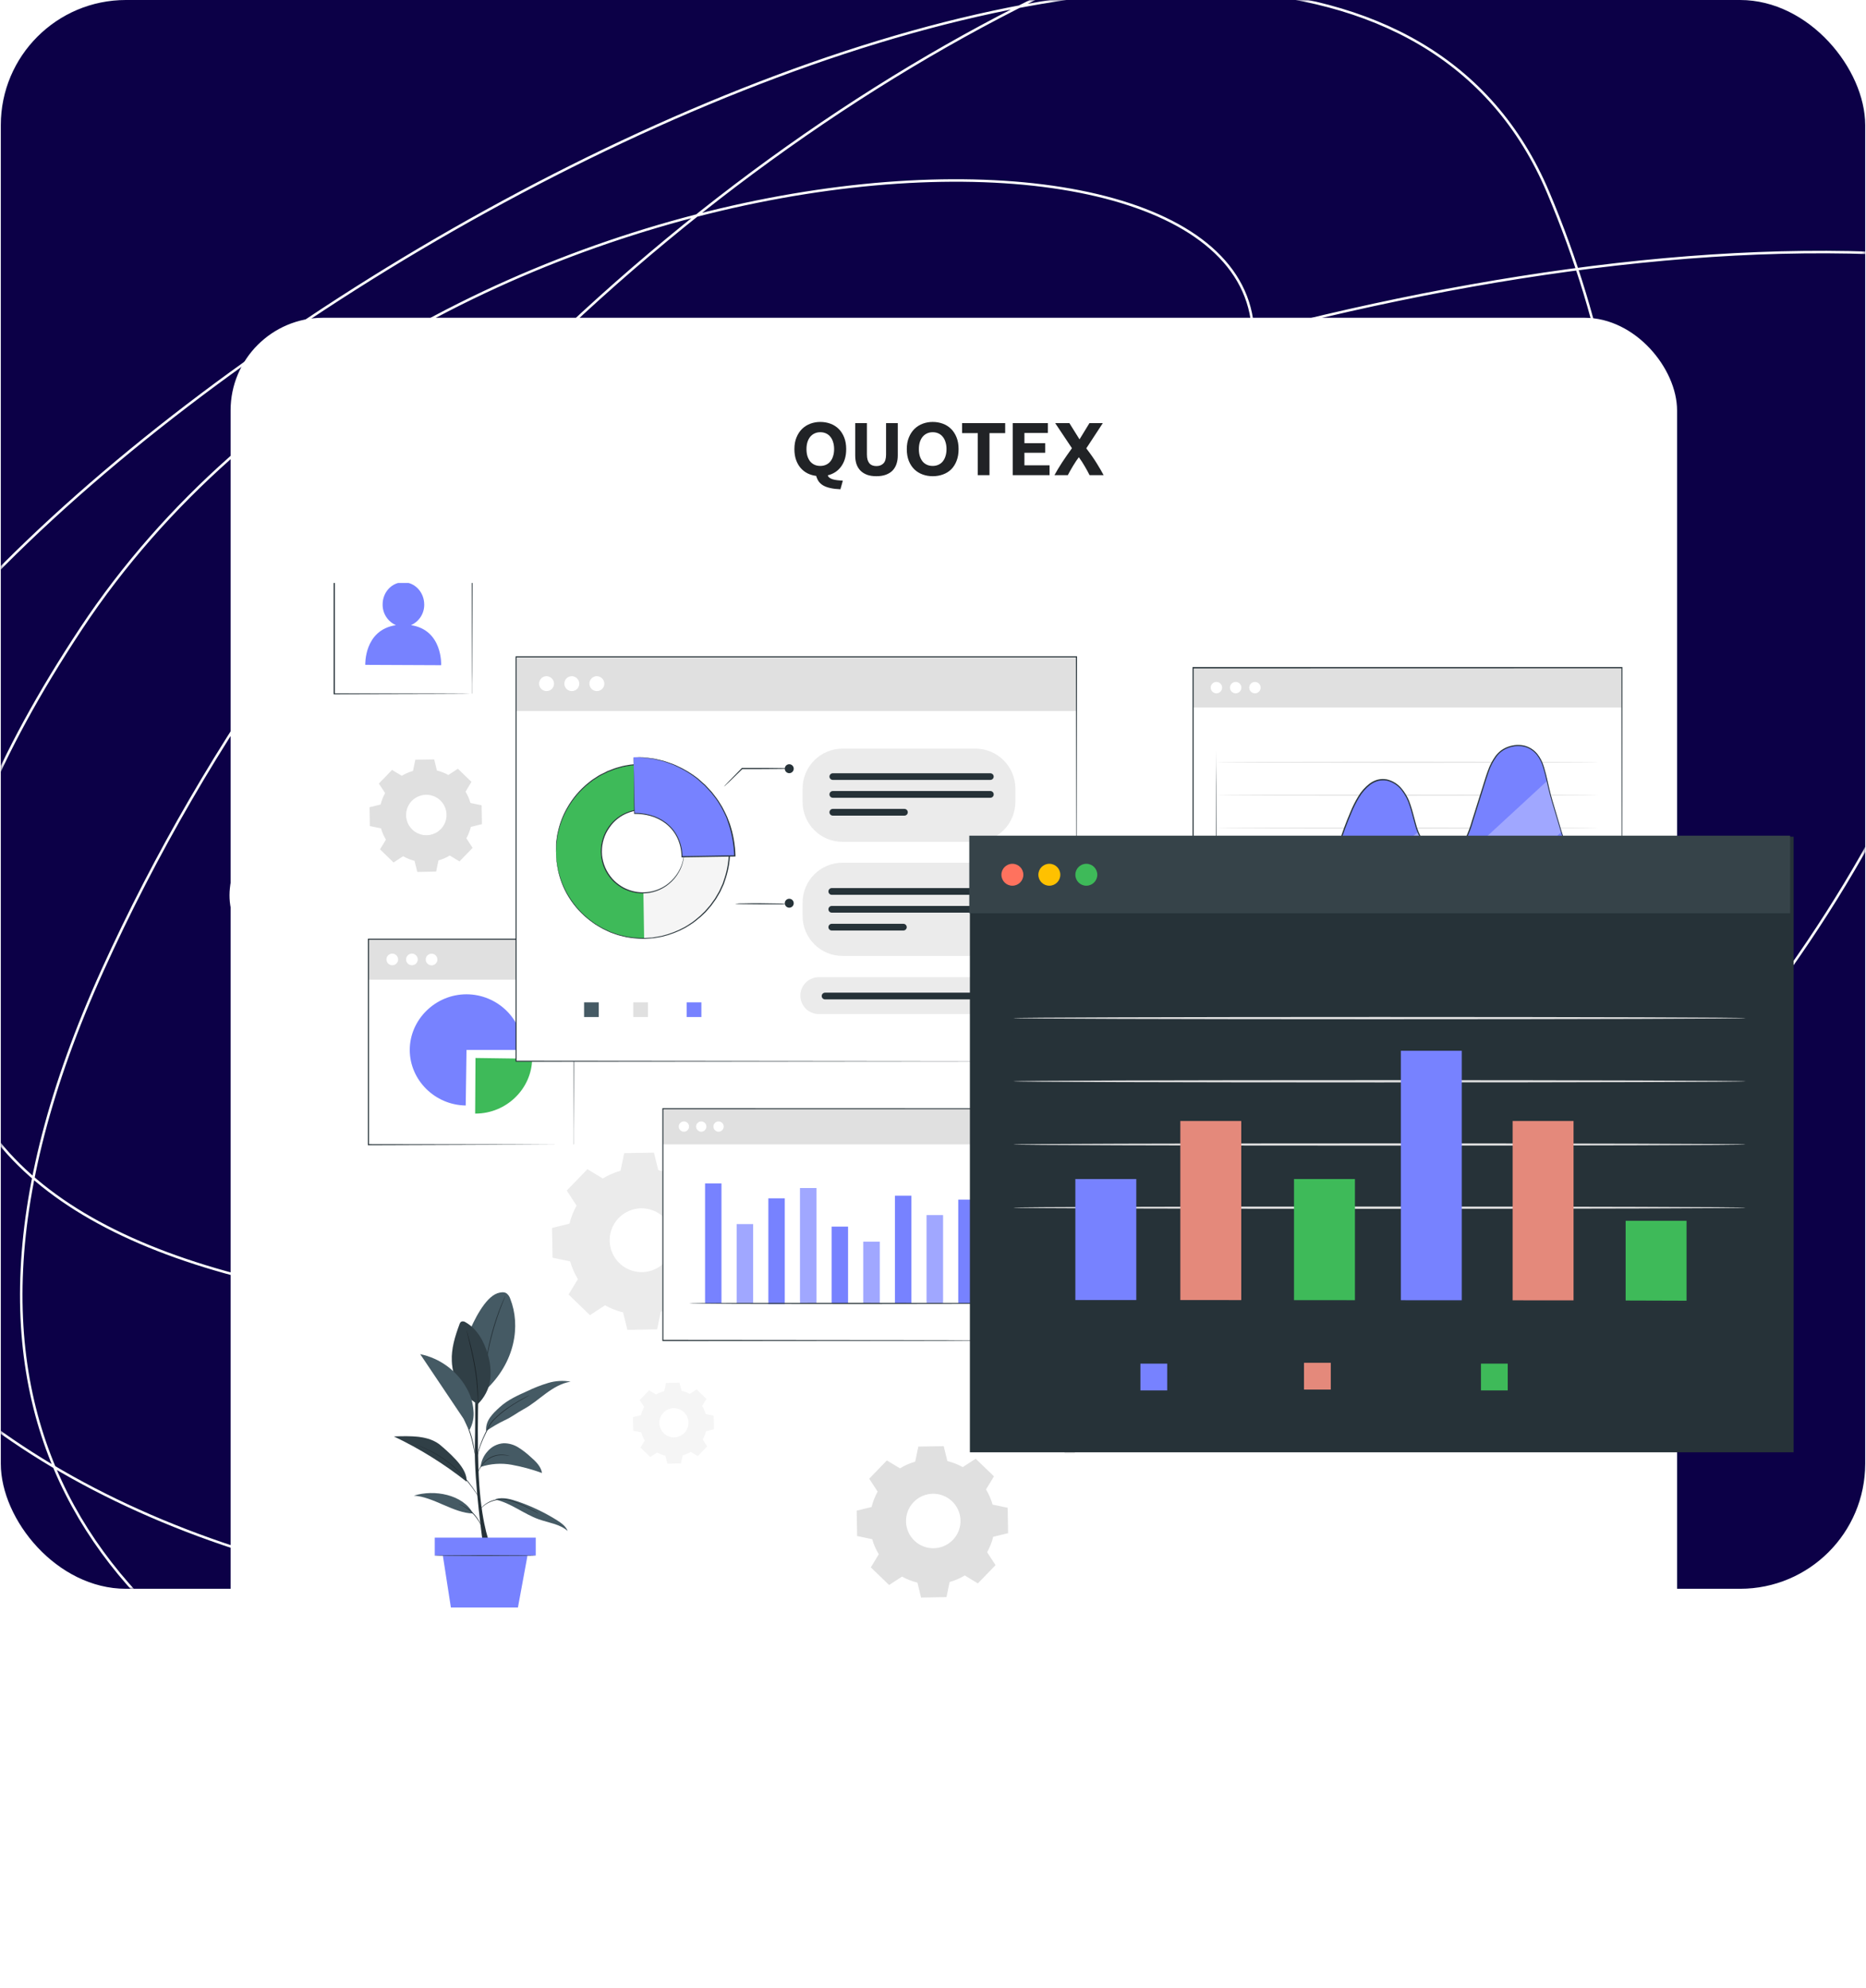 <svg width="579" height="617" viewBox="0 0 579 617" fill="none" xmlns="http://www.w3.org/2000/svg">
<rect x="0.25" width="578.5" height="493.084" rx="38.825" fill="#0C0047"/>
<mask id="mask0_109_5253" style="mask-type:alpha" maskUnits="userSpaceOnUse" x="0" y="0" width="579" height="494">
<rect x="0.25" width="578.5" height="493.084" rx="38.825" fill="url(#paint0_linear_109_5253)"/>
</mask>
<g mask="url(#mask0_109_5253)">
<path d="M356.106 596.357C326.262 578.544 -100.019 591.904 31.829 301.102C163.678 10.299 524.035 -144.231 604.658 36.129C685.282 216.488 460.783 477.899 238.957 497.048C17.13 516.198 -129.418 384.379 -48.794 238.755C31.829 93.131 410.003 -106.823 480.382 59.731C550.761 226.286 460.783 397.294 238.957 407.536C17.13 417.779 -79.975 354.096 25.148 195.112C130.271 36.129 397.531 22.323 388.623 108.718C379.714 195.112 364.569 323.814 129.38 306.891C-105.81 289.968 437.62 6.737 675.037 95.358" stroke="white" stroke-width="0.777"/>
</g>
<g filter="url(#filter0_d_109_5253)">
<rect x="70" y="72.217" width="448.823" height="502.402" rx="28.731" fill="white"/>
</g>
<path d="M250.243 139.383C250.243 140.175 250.336 140.89 250.523 141.526C250.725 142.163 251.004 142.715 251.361 143.18C251.734 143.631 252.184 143.98 252.712 144.229C253.24 144.477 253.846 144.601 254.529 144.601C255.197 144.601 255.795 144.477 256.323 144.229C256.867 143.98 257.317 143.631 257.674 143.18C258.047 142.715 258.327 142.163 258.513 141.526C258.715 140.89 258.816 140.175 258.816 139.383C258.816 138.591 258.715 137.877 258.513 137.24C258.327 136.588 258.047 136.037 257.674 135.586C257.317 135.12 256.867 134.763 256.323 134.515C255.795 134.266 255.197 134.142 254.529 134.142C253.846 134.142 253.24 134.274 252.712 134.538C252.184 134.786 251.734 135.144 251.361 135.609C251.004 136.06 250.725 136.611 250.523 137.263C250.336 137.9 250.243 138.607 250.243 139.383ZM262.566 139.383C262.566 140.517 262.427 141.542 262.147 142.458C261.868 143.359 261.471 144.151 260.959 144.834C260.462 145.518 259.864 146.085 259.165 146.535C258.466 146.985 257.698 147.311 256.859 147.513C256.937 147.824 257.107 148.072 257.372 148.259C257.636 148.461 257.969 148.624 258.373 148.748C258.777 148.872 259.243 148.965 259.771 149.028C260.314 149.09 260.897 149.144 261.518 149.191L260.773 151.846C259.561 151.8 258.521 151.675 257.651 151.474C256.797 151.287 256.067 151.023 255.461 150.682C254.871 150.34 254.397 149.921 254.04 149.424C253.699 148.927 253.435 148.352 253.248 147.7C252.285 147.576 251.392 147.311 250.569 146.908C249.746 146.488 249.032 145.929 248.426 145.23C247.82 144.532 247.347 143.693 247.005 142.715C246.663 141.736 246.493 140.626 246.493 139.383C246.493 138.001 246.71 136.79 247.145 135.749C247.58 134.693 248.162 133.808 248.892 133.094C249.637 132.379 250.492 131.843 251.454 131.486C252.433 131.129 253.458 130.95 254.529 130.95C255.632 130.95 256.673 131.129 257.651 131.486C258.629 131.843 259.484 132.379 260.214 133.094C260.943 133.808 261.518 134.693 261.937 135.749C262.357 136.79 262.566 138.001 262.566 139.383ZM271.909 147.793C270.775 147.793 269.797 147.638 268.973 147.327C268.15 147.001 267.467 146.558 266.923 145.999C266.395 145.425 265.999 144.749 265.735 143.973C265.487 143.18 265.363 142.311 265.363 141.363V131.323H268.997V141.061C268.997 141.713 269.067 142.272 269.206 142.738C269.362 143.188 269.564 143.561 269.812 143.856C270.076 144.136 270.387 144.337 270.744 144.462C271.117 144.586 271.52 144.648 271.955 144.648C272.84 144.648 273.555 144.376 274.098 143.833C274.658 143.289 274.937 142.365 274.937 141.061V131.323H278.571V141.363C278.571 142.311 278.439 143.18 278.175 143.973C277.911 144.765 277.507 145.448 276.964 146.022C276.42 146.582 275.729 147.016 274.89 147.327C274.052 147.638 273.058 147.793 271.909 147.793ZM285.118 139.383C285.118 140.175 285.211 140.89 285.397 141.526C285.599 142.163 285.879 142.715 286.236 143.18C286.609 143.631 287.059 143.98 287.587 144.229C288.115 144.477 288.721 144.601 289.404 144.601C290.072 144.601 290.67 144.477 291.198 144.229C291.741 143.98 292.192 143.631 292.549 143.18C292.922 142.715 293.201 142.163 293.388 141.526C293.59 140.89 293.691 140.175 293.691 139.383C293.691 138.591 293.59 137.877 293.388 137.24C293.201 136.588 292.922 136.037 292.549 135.586C292.192 135.12 291.741 134.763 291.198 134.515C290.67 134.266 290.072 134.142 289.404 134.142C288.721 134.142 288.115 134.274 287.587 134.538C287.059 134.786 286.609 135.144 286.236 135.609C285.879 136.06 285.599 136.611 285.397 137.263C285.211 137.9 285.118 138.607 285.118 139.383ZM297.441 139.383C297.441 140.766 297.231 141.985 296.812 143.041C296.408 144.081 295.849 144.959 295.135 145.673C294.42 146.372 293.566 146.9 292.572 147.257C291.594 147.614 290.538 147.793 289.404 147.793C288.302 147.793 287.261 147.614 286.283 147.257C285.304 146.9 284.45 146.372 283.72 145.673C282.99 144.959 282.416 144.081 281.996 143.041C281.577 141.985 281.367 140.766 281.367 139.383C281.367 138.001 281.585 136.79 282.02 135.749C282.454 134.693 283.037 133.808 283.767 133.094C284.512 132.379 285.366 131.843 286.329 131.486C287.308 131.129 288.333 130.95 289.404 130.95C290.507 130.95 291.547 131.129 292.526 131.486C293.504 131.843 294.358 132.379 295.088 133.094C295.818 133.808 296.393 134.693 296.812 135.749C297.231 136.79 297.441 138.001 297.441 139.383ZM311.898 131.323V134.421H307.029V147.467H303.395V134.421H298.527V131.323H311.898ZM314.234 147.467V131.323H325.136V134.375H317.868V137.543H324.321V140.525H317.868V144.415H325.672V147.467H314.234ZM338.088 147.467C337.637 146.566 337.14 145.658 336.597 144.741C336.069 143.809 335.455 142.862 334.756 141.899C334.539 142.179 334.259 142.567 333.918 143.064C333.592 143.561 333.258 144.089 332.916 144.648C332.59 145.207 332.279 145.743 331.984 146.255C331.689 146.768 331.472 147.172 331.332 147.467H327.185C327.869 146.209 328.661 144.889 329.561 143.507C330.478 142.124 331.495 140.657 332.613 139.104L327.418 131.323H331.821L334.966 136.355L338.041 131.323H342.188L337.063 139.15C338.367 140.843 339.462 142.412 340.347 143.856C341.232 145.285 341.931 146.488 342.444 147.467H338.088Z" fill="#212326"/>
<g clip-path="url(#clip0_109_5253)">
<path d="M187.033 365.743C188.755 364.699 190.611 363.893 192.549 363.346L193.684 357.883L202.913 357.723L204.249 363.138C206.207 363.618 208.091 364.359 209.852 365.342L214.526 362.284L221.164 368.695L218.272 373.463C219.315 375.186 220.121 377.041 220.67 378.979L226.132 380.121L226.293 389.343L220.877 390.679C220.397 392.637 219.656 394.521 218.673 396.281L221.732 400.956L215.321 407.594L210.553 404.702C208.829 405.745 206.974 406.553 205.037 407.106L203.895 412.562L194.672 412.729L193.337 407.307C191.379 406.827 189.494 406.086 187.734 405.103L183.059 408.161L176.422 401.751L179.313 396.983C178.271 395.259 177.462 393.404 176.909 391.467L171.453 390.331L171.286 381.102L176.709 379.767C177.187 377.81 177.928 375.928 178.912 374.171L175.854 369.496L182.265 362.858L187.033 365.75V365.743ZM191.948 378.037C190.59 379.447 189.681 381.228 189.335 383.155C188.989 385.082 189.222 387.068 190.004 388.862C190.787 390.657 192.083 392.179 193.73 393.237C195.377 394.295 197.3 394.841 199.257 394.807C201.215 394.772 203.118 394.159 204.726 393.043C206.335 391.928 207.577 390.361 208.295 388.54C209.014 386.719 209.176 384.726 208.763 382.813C208.349 380.899 207.378 379.152 205.972 377.79C205.035 376.884 203.93 376.171 202.718 375.693C201.506 375.215 200.211 374.98 198.908 375.003C197.606 375.026 196.32 375.306 195.126 375.827C193.931 376.347 192.851 377.098 191.948 378.037Z" fill="#EBEBEB"/>
<path d="M124.647 240.779C125.742 240.119 126.918 239.607 128.147 239.256L128.868 235.79L134.725 235.684L135.566 239.123C136.807 239.429 138.001 239.899 139.119 240.518L142.077 238.582L146.284 242.649L144.454 245.701C145.114 246.797 145.626 247.976 145.977 249.207L149.436 249.928L149.543 255.778L146.104 256.626C145.798 257.865 145.329 259.057 144.708 260.172L146.645 263.137L142.578 267.344L139.553 265.514C138.46 266.176 137.283 266.686 136.053 267.03L135.332 270.496L129.476 270.603L128.634 267.164C127.392 266.846 126.197 266.366 125.082 265.735L122.123 267.671L117.916 263.604L119.746 260.579C119.086 259.485 118.574 258.308 118.223 257.08L114.764 256.385L114.657 250.529L118.096 249.687C118.401 248.446 118.87 247.251 119.492 246.135L117.555 243.176L121.649 238.942L124.674 240.779H124.647ZM127.766 248.579C126.904 249.472 126.327 250.601 126.106 251.822C125.886 253.044 126.032 254.303 126.527 255.441C127.022 256.579 127.844 257.545 128.888 258.217C129.932 258.888 131.151 259.235 132.392 259.214C133.633 259.192 134.84 258.803 135.86 258.096C136.88 257.389 137.668 256.395 138.123 255.241C138.579 254.086 138.681 252.822 138.419 251.609C138.156 250.396 137.54 249.288 136.648 248.425C135.449 247.268 133.841 246.635 132.175 246.664C130.51 246.692 128.924 247.381 127.766 248.579Z" fill="#E0E0E0"/>
<path d="M279.299 455.672C280.758 454.784 282.331 454.097 283.973 453.628L284.948 448.954L292.822 448.82L293.957 453.441C295.628 453.853 297.236 454.486 298.738 455.325L302.745 452.714L308.415 458.19L305.951 462.256C306.84 463.729 307.527 465.315 307.994 466.971L312.669 467.939L312.802 475.819L308.181 476.955C307.769 478.625 307.135 480.233 306.298 481.736L308.909 485.743L303.433 491.413L299.366 488.948C297.892 489.836 296.307 490.523 294.651 490.992L293.683 495.666L285.803 495.807L284.668 491.179C282.998 490.768 281.39 490.137 279.886 489.302L275.88 491.913L270.21 486.437L272.681 482.364C271.791 480.905 271.102 479.332 270.631 477.689L265.956 476.714L265.816 468.841L270.444 467.706C270.854 466.036 271.485 464.428 272.32 462.924L269.709 458.917L275.185 453.248L279.259 455.712L279.299 455.672ZM283.499 466.17C282.337 467.372 281.558 468.892 281.26 470.538C280.963 472.183 281.159 473.88 281.826 475.414C282.492 476.947 283.599 478.249 285.005 479.154C286.411 480.058 288.054 480.526 289.726 480.497C291.398 480.468 293.024 479.944 294.398 478.991C295.772 478.038 296.832 476.699 297.445 475.143C298.058 473.587 298.196 471.885 297.842 470.251C297.487 468.617 296.656 467.124 295.453 465.963C293.84 464.405 291.675 463.552 289.433 463.591C287.191 463.63 285.057 464.557 283.499 466.17Z" fill="#E0E0E0"/>
<path d="M383.974 368.802C385.247 368.036 386.617 367.444 388.047 367.039L388.882 363.032L395.694 362.912L396.675 366.919C398.111 367.262 399.495 367.797 400.789 368.508L404.228 366.251L409.13 370.986L406.993 374.498C407.779 375.775 408.388 377.152 408.802 378.592L412.809 379.433L412.929 386.238L408.923 387.22C408.565 388.661 408.02 390.049 407.3 391.347L409.55 394.793L404.822 399.688L401.31 397.558C400.036 398.324 398.666 398.919 397.236 399.327L396.395 403.334L389.59 403.454L388.608 399.447C387.165 399.097 385.776 398.551 384.481 397.825L381.035 400.082L376.14 395.347L378.271 391.834C377.503 390.561 376.908 389.191 376.501 387.761L372.494 386.926L372.374 380.115L376.381 379.133C376.733 377.69 377.279 376.302 378.004 375.006L375.746 371.567L380.474 366.665L383.994 368.795L383.974 368.802ZM387.607 377.877C386.605 378.917 385.934 380.23 385.678 381.65C385.423 383.071 385.594 384.535 386.171 385.859C386.747 387.182 387.703 388.304 388.918 389.084C390.132 389.864 391.551 390.267 392.994 390.24C394.437 390.214 395.84 389.761 397.026 388.937C398.211 388.114 399.126 386.958 399.654 385.614C400.183 384.271 400.301 382.801 399.994 381.391C399.687 379.981 398.969 378.693 397.931 377.69C397.241 377.024 396.427 376.5 395.534 376.148C394.642 375.797 393.689 375.625 392.73 375.642C391.771 375.659 390.825 375.866 389.945 376.249C389.066 376.633 388.271 377.186 387.607 377.877Z" fill="#F5F5F5"/>
<path d="M327.803 435.218C328.385 434.866 329.011 434.594 329.666 434.41L330.047 432.567L333.159 432.514L333.606 434.337C334.264 434.498 334.897 434.748 335.489 435.078L337.065 434.05L339.302 436.213L338.327 437.816C338.679 438.398 338.951 439.024 339.135 439.679L340.978 440.06L341.032 443.172L339.202 443.619C339.039 444.275 338.79 444.906 338.461 445.496L339.489 447.065L337.332 449.302L335.73 448.34C335.15 448.693 334.526 448.964 333.873 449.149L333.486 450.992L330.381 451.045L329.933 449.222C329.274 449.055 328.638 448.804 328.043 448.474L326.467 449.502L324.23 447.339L325.205 445.736C324.845 445.158 324.566 444.534 324.377 443.88L322.554 443.492L322.5 440.38L324.324 439.933C324.479 439.276 324.722 438.643 325.045 438.05L324.016 436.48L326.18 434.243L327.783 435.218H327.803ZM329.466 439.359C329.006 439.833 328.697 440.433 328.578 441.083C328.46 441.733 328.537 442.404 328.8 443.01C329.062 443.617 329.499 444.131 330.055 444.489C330.61 444.847 331.259 445.032 331.92 445.021C332.581 445.01 333.223 444.803 333.766 444.426C334.309 444.05 334.728 443.52 334.97 442.906C335.212 442.291 335.266 441.618 335.126 440.972C334.985 440.326 334.656 439.737 334.18 439.278C333.544 438.665 332.69 438.329 331.806 438.344C330.923 438.359 330.081 438.724 329.466 439.359Z" fill="#E0E0E0"/>
<path d="M203.602 432.799C204.39 432.321 205.239 431.953 206.126 431.704L206.647 429.206L210.861 429.133L211.469 431.604C212.365 431.825 213.227 432.164 214.033 432.612L216.163 431.216L219.195 434.148L217.86 436.325C218.337 437.114 218.708 437.963 218.962 438.849L221.452 439.37L221.526 443.584L219.055 444.192C218.834 445.085 218.495 445.945 218.047 446.749L219.442 448.886L216.511 451.918L214.334 450.583C213.545 451.059 212.696 451.427 211.809 451.678L211.289 454.175L207.075 454.249L206.46 451.785C205.566 451.568 204.706 451.231 203.903 450.783L201.766 452.179L198.734 449.247L200.07 447.07C199.594 446.281 199.226 445.432 198.974 444.546L196.477 444.025L196.403 439.811L198.881 439.203C199.099 438.308 199.436 437.445 199.883 436.639L198.487 434.509L201.418 431.477L203.596 432.812L203.602 432.799ZM205.853 438.415C205.23 439.059 204.813 439.874 204.653 440.755C204.493 441.636 204.599 442.545 204.956 443.367C205.313 444.188 205.906 444.886 206.659 445.37C207.413 445.855 208.293 446.105 209.189 446.089C210.084 446.073 210.955 445.792 211.691 445.281C212.427 444.77 212.994 444.052 213.322 443.218C213.65 442.385 213.723 441.473 213.532 440.597C213.341 439.722 212.895 438.923 212.25 438.302C211.386 437.469 210.227 437.014 209.028 437.035C207.828 437.056 206.686 437.553 205.853 438.415Z" fill="#F5F5F5"/>
<path d="M149.93 479.607C149.93 479.607 147.105 460.208 147.346 448.922C147.586 437.636 147.346 424.941 147.346 424.941H148.641C148.641 424.941 147.76 447.339 148.721 460.856C149.683 474.372 152.2 479.607 152.2 479.607H149.943" fill="#263238"/>
<path d="M158.337 403.11C158.129 402.423 157.714 401.816 157.148 401.374C156.327 400.853 155.245 401.073 154.323 401.374C150.397 402.763 146.911 410.089 145.321 413.942L150.537 431.518C159.953 422.804 161.582 411.317 158.337 403.11Z" fill="#455A64"/>
<path d="M156.849 402.088C156.831 402.166 156.804 402.243 156.769 402.315C156.702 402.482 156.622 402.696 156.515 402.983C156.288 403.537 155.967 404.318 155.58 405.34C154.812 407.343 153.837 410.122 152.962 413.267C152.087 416.412 151.493 419.31 151.119 421.414C150.932 422.469 150.792 423.324 150.705 423.912C150.658 424.192 150.625 424.412 150.592 424.579C150.583 424.659 150.565 424.738 150.538 424.813C150.531 424.733 150.531 424.653 150.538 424.573C150.538 424.392 150.578 424.165 150.612 423.905C150.672 423.304 150.792 422.449 150.959 421.387C151.398 418.629 151.993 415.898 152.742 413.207C153.485 410.517 154.376 407.871 155.413 405.28C155.814 404.292 156.161 403.49 156.415 402.949C156.528 402.696 156.628 402.489 156.702 402.328C156.738 402.241 156.787 402.16 156.849 402.088Z" fill="#263238"/>
<path d="M148.22 435.752C145.853 434.398 143.873 432.458 142.47 430.12C141.067 427.781 140.288 425.122 140.207 422.396C140.02 418.496 141.222 414.67 142.577 411.01C142.661 410.678 142.857 410.386 143.132 410.182C143.354 410.1 143.593 410.076 143.826 410.112C144.06 410.148 144.281 410.244 144.467 410.389C148.02 412.392 150.177 416.266 151.319 420.192C152.14 422.795 152.412 425.539 152.12 428.253C151.677 431.107 150.32 433.741 148.254 435.759" fill="#455A64"/>
<path d="M148.22 435.752C148.212 435.675 148.212 435.596 148.22 435.519C148.22 435.338 148.22 435.111 148.22 434.851C148.22 434.27 148.22 433.422 148.147 432.38C148.008 429.658 147.707 426.946 147.245 424.259C146.698 421.107 146.043 418.289 145.556 416.246C145.315 415.251 145.121 414.436 144.981 413.835C144.914 413.568 144.868 413.354 144.828 413.167C144.805 413.091 144.792 413.013 144.788 412.934C144.824 413.003 144.851 413.077 144.868 413.154L145.061 413.822C145.222 414.383 145.442 415.204 145.729 416.219C146.257 418.223 146.938 421.067 147.479 424.233C147.95 426.928 148.233 429.652 148.327 432.387C148.327 433.435 148.327 434.283 148.327 434.871C148.327 435.145 148.327 435.365 148.327 435.539C148.302 435.615 148.266 435.687 148.22 435.752Z" fill="#263238"/>
<g opacity="0.3">
<path d="M148.221 435.752C145.854 434.398 143.874 432.458 142.471 430.12C141.068 427.781 140.288 425.122 140.207 422.396C140.02 418.496 141.222 414.67 142.578 411.01C142.662 410.678 142.857 410.386 143.132 410.182C143.354 410.1 143.593 410.076 143.827 410.112C144.061 410.148 144.281 410.244 144.468 410.389C148.021 412.392 150.177 416.266 151.319 420.192C152.14 422.795 152.413 425.539 152.121 428.253C151.678 431.107 150.321 433.741 148.254 435.759" fill="black"/>
</g>
<path d="M153.736 465.408C158.551 466.469 162.511 469.862 167.152 471.511C170.224 472.606 173.696 472.987 176.147 475.137C175.559 473.648 174.144 472.66 172.808 471.798C168.987 469.409 164.908 467.459 160.648 465.989C158.464 465.234 156.1 464.606 153.869 465.227" fill="#455A64"/>
<path d="M146.78 469.716C140.769 469.623 134.412 464.494 128.415 464.187C134.692 462.183 143.681 463.813 146.78 469.716Z" fill="#455A64"/>
<path d="M149.136 455.266C152.242 454.244 155.555 454.014 158.772 454.598C161.972 455.185 165.117 456.039 168.175 457.149C167.861 455.059 166.171 453.49 164.582 452.101C163.418 451.013 162.152 450.041 160.802 449.196C159.445 448.348 157.874 447.906 156.275 447.92C155.315 447.982 154.379 448.237 153.52 448.67C152.662 449.103 151.9 449.704 151.279 450.438C150.058 451.766 149.305 453.457 149.136 455.253" fill="#455A64"/>
<path d="M136.768 448.614C133.001 445.375 127.232 445.689 122.243 445.803C130.254 449.617 137.81 454.321 144.768 459.827C144.975 456.314 141.563 452.721 136.768 448.614Z" fill="#455A64"/>
<g opacity="0.3">
<path d="M136.768 448.614C133.001 445.375 127.232 445.689 122.243 445.803C130.254 449.617 137.81 454.321 144.768 459.827C144.975 456.314 141.563 452.721 136.768 448.614Z" fill="black"/>
</g>
<path d="M150.838 444.14C152.692 442.857 154.643 441.723 156.675 440.747C158.678 439.846 160.535 438.397 162.465 437.355C164.962 436.019 167.139 434.116 169.423 432.44C171.707 430.764 174.238 429.248 177.05 428.801C174.737 428.389 172.361 428.526 170.111 429.201C167.87 429.876 165.687 430.727 163.58 431.746C160.622 433.081 157.61 434.417 155.192 436.607C152.775 438.798 150.585 440.908 150.838 444.14Z" fill="#455A64"/>
<path d="M167.06 469.716C166.994 469.698 166.931 469.671 166.873 469.636L166.345 469.362C165.891 469.122 165.243 468.761 164.422 468.354C164.014 468.14 163.567 467.913 163.086 467.686C162.605 467.459 162.078 467.205 161.517 466.965C160.321 466.429 159.081 465.998 157.811 465.676C156.55 465.324 155.221 465.29 153.944 465.576C153.388 465.7 152.841 465.862 152.308 466.063C151.843 466.244 151.396 466.468 150.972 466.731C150.36 467.115 149.801 467.577 149.31 468.107C148.962 468.481 148.789 468.708 148.775 468.694C148.762 468.681 148.775 468.627 148.882 468.521C148.989 468.414 149.082 468.247 149.243 468.046C149.722 467.493 150.275 467.008 150.886 466.604C151.309 466.327 151.756 466.088 152.221 465.889C152.76 465.671 153.316 465.497 153.884 465.369C155.19 465.066 156.551 465.093 157.844 465.449C159.128 465.78 160.38 466.227 161.584 466.784C162.145 467.034 162.665 467.281 163.146 467.526C163.634 467.759 164.081 467.993 164.482 468.193C165.297 468.621 165.938 469.001 166.378 469.262L166.886 469.569C166.986 469.669 167.06 469.709 167.06 469.716Z" fill="#263238"/>
<path d="M142.284 466.744C142.416 466.764 142.544 466.802 142.665 466.858C143.002 466.977 143.33 467.12 143.647 467.285C144.698 467.81 145.668 468.485 146.525 469.288C147.379 470.109 148.106 471.052 148.682 472.087C148.855 472.398 149.011 472.719 149.149 473.048C149.209 473.166 149.25 473.292 149.27 473.422C149.27 473.422 149.009 472.928 148.548 472.16C147.944 471.167 147.214 470.256 146.378 469.449C145.537 468.641 144.594 467.948 143.573 467.385C142.792 466.971 142.271 466.744 142.284 466.744Z" fill="#263238"/>
<path d="M128.954 448.307C129.041 448.324 129.127 448.351 129.208 448.387L129.936 448.641L131.078 449.061C131.518 449.228 131.999 449.469 132.547 449.729C135.373 451.037 138.012 452.717 140.393 454.724C141.692 455.841 142.915 457.043 144.053 458.324C144.974 459.375 145.839 460.474 146.644 461.616C147.312 462.591 147.859 463.399 148.213 463.96L148.627 464.628C148.682 464.7 148.726 464.778 148.761 464.861C148.694 464.8 148.636 464.731 148.587 464.654C148.487 464.514 148.334 464.307 148.147 464.027C147.766 463.479 147.225 462.691 146.524 461.723C145.823 460.754 144.941 459.653 143.899 458.477C142.762 457.209 141.544 456.016 140.253 454.904C137.884 452.91 135.272 451.223 132.48 449.883C131.946 449.636 131.465 449.382 131.031 449.215L129.902 448.714L129.195 448.42L128.954 448.307Z" fill="#263238"/>
<path d="M158.177 451.88C158.015 451.874 157.854 451.852 157.696 451.814L157.142 451.713C156.928 451.673 156.674 451.673 156.401 451.64C154.971 451.519 153.536 451.803 152.26 452.461C151.558 452.823 150.918 453.294 150.364 453.857C149.905 454.307 149.499 454.809 149.155 455.353C148.842 455.861 148.563 456.39 148.32 456.936C148.346 456.776 148.389 456.619 148.447 456.468C148.598 456.051 148.79 455.651 149.021 455.273C149.356 454.706 149.76 454.184 150.224 453.717C150.782 453.133 151.432 452.644 152.147 452.268C153.455 451.589 154.937 451.319 156.401 451.493C156.652 451.512 156.901 451.546 157.149 451.593L157.703 451.733C157.867 451.76 158.027 451.81 158.177 451.88Z" fill="#263238"/>
<path d="M164.234 433.088C164.164 433.142 164.087 433.189 164.007 433.228L163.339 433.595C162.752 433.909 161.91 434.377 160.888 434.978C159.867 435.579 158.678 436.313 157.403 437.248C156.01 438.221 154.705 439.314 153.503 440.514C152.883 441.129 152.346 441.823 151.907 442.577C151.513 443.339 151.139 444.067 150.791 444.774C150.164 446.012 149.604 447.282 149.115 448.581C148.793 449.455 148.521 450.347 148.3 451.252C148.147 451.92 148.093 452.26 148.073 452.26C148.06 452.172 148.06 452.082 148.073 451.993C148.073 451.82 148.134 451.559 148.2 451.232C148.388 450.312 148.64 449.406 148.955 448.521C149.426 447.208 149.972 445.924 150.591 444.674C150.938 443.966 151.312 443.225 151.7 442.47C152.144 441.694 152.692 440.982 153.329 440.354C154.537 439.143 155.854 438.045 157.262 437.075C158.551 436.166 159.767 435.425 160.795 434.831C161.823 434.236 162.685 433.802 163.279 433.495L163.947 433.168C164.04 433.132 164.136 433.105 164.234 433.088Z" fill="#263238"/>
<path d="M147.339 451.333C147.274 451.17 147.233 450.999 147.219 450.825C147.145 450.458 147.058 449.99 146.952 449.436C146.663 447.908 146.284 446.398 145.816 444.915C145.329 443.437 144.753 441.99 144.093 440.581C143.86 440.067 143.659 439.633 143.506 439.286C143.422 439.134 143.357 438.972 143.312 438.805C143.416 438.944 143.506 439.094 143.579 439.252C143.739 439.546 143.966 439.973 144.247 440.514C144.954 441.911 145.552 443.36 146.037 444.848C146.514 446.339 146.878 447.864 147.125 449.409C147.219 449.997 147.285 450.478 147.319 450.812C147.343 450.984 147.35 451.159 147.339 451.333Z" fill="#263238"/>
<path d="M146.899 437.622C146.712 435.34 146.045 433.124 144.943 431.117C143.456 428.355 141.382 425.953 138.867 424.078C136.352 422.203 133.456 420.902 130.385 420.266C134.881 426.944 139.373 433.639 143.861 440.353L145.604 443.932C146.701 442.022 147.156 439.81 146.899 437.622Z" fill="#455A64"/>
<path d="M166.232 477.209H134.898V482.765H166.232V477.209Z" fill="#7782FF"/>
<path d="M137.235 481.656L139.906 498.892H160.708L163.887 481.656H137.235Z" fill="#7782FF"/>
<path d="M166.211 482.773C166.211 482.833 159.146 482.886 150.431 482.886C141.717 482.886 134.645 482.833 134.645 482.773C134.645 482.713 141.71 482.666 150.431 482.666C159.153 482.666 166.211 482.706 166.211 482.773Z" fill="#263238"/>
<path d="M473.936 356.579C473.993 361.547 472.578 366.42 469.868 370.584C467.158 374.748 463.276 378.016 458.71 379.975C454.145 381.934 449.101 382.497 444.216 381.592C439.332 380.687 434.824 378.356 431.263 374.892C427.702 371.428 425.247 366.986 424.208 362.128C423.169 357.27 423.593 352.213 425.426 347.595C427.258 342.978 430.418 339.006 434.505 336.183C438.593 333.359 443.425 331.81 448.393 331.731C455.073 331.647 461.513 334.216 466.302 338.874C471.09 343.532 473.836 349.9 473.936 356.579ZM436.773 357.18C436.821 359.555 437.571 361.862 438.929 363.811C440.287 365.76 442.192 367.263 444.403 368.129C446.615 368.996 449.034 369.189 451.354 368.682C453.675 368.176 455.793 366.993 457.442 365.284C459.091 363.574 460.197 361.414 460.619 359.077C461.042 356.74 460.763 354.329 459.817 352.151C458.871 349.972 457.3 348.122 455.304 346.835C453.307 345.548 450.975 344.882 448.6 344.92C445.407 344.981 442.368 346.306 440.151 348.605C437.934 350.903 436.719 353.987 436.773 357.18Z" fill="#F5F5F5"/>
<path d="M473.936 356.578C474.05 363.253 471.514 369.702 466.883 374.511C462.251 379.32 455.903 382.098 449.227 382.235L449 369.059C452.122 368.891 455.057 367.519 457.188 365.232C459.32 362.945 460.481 359.921 460.43 356.795C460.378 353.67 459.116 350.686 456.91 348.471C454.704 346.256 451.725 344.982 448.6 344.918L448.393 331.742C455.071 331.657 461.51 334.223 466.299 338.879C471.087 343.535 473.834 349.9 473.936 356.578Z" fill="#455A64"/>
<path d="M436.773 357.181C436.766 357.115 436.766 357.048 436.773 356.981V356.407C436.77 356.096 436.79 355.786 436.833 355.478C436.874 355.053 436.945 354.631 437.047 354.216C437.295 353.061 437.723 351.953 438.316 350.931C439.697 348.457 441.904 346.548 444.551 345.539C447.198 344.529 450.116 344.483 452.794 345.408C453.907 345.785 454.957 346.33 455.906 347.024C456.399 347.379 456.867 347.768 457.308 348.186C457.745 348.625 458.153 349.091 458.53 349.582C460.103 351.651 460.974 354.168 461.014 356.767C461.055 359.365 460.264 361.909 458.757 364.026C458.402 364.532 458.012 365.012 457.588 365.462C457.169 365.892 456.723 366.296 456.253 366.671C455.326 367.395 454.292 367.972 453.188 368.38C450.542 369.39 447.626 369.437 444.949 368.514C442.272 367.591 440.004 365.757 438.543 363.332C437.935 362.334 437.485 361.248 437.207 360.113C437.093 359.701 437.01 359.282 436.96 358.857C436.901 358.551 436.87 358.241 436.867 357.929C436.867 357.689 436.867 357.502 436.867 357.355C436.857 357.291 436.857 357.225 436.867 357.161C436.959 358.142 437.122 359.115 437.354 360.073C437.658 361.189 438.126 362.253 438.743 363.232C439.553 364.531 440.602 365.664 441.835 366.571C443.42 367.74 445.274 368.494 447.225 368.762C449.177 369.031 451.165 368.805 453.007 368.106C454.08 367.704 455.082 367.136 455.979 366.424C456.454 366.067 456.9 365.674 457.315 365.248C457.728 364.81 458.109 364.344 458.457 363.853C459.912 361.794 460.674 359.325 460.633 356.804C460.593 354.283 459.751 351.84 458.229 349.829C457.867 349.357 457.472 348.911 457.047 348.493C456.629 348.087 456.183 347.71 455.712 347.365C454.793 346.682 453.772 346.148 452.687 345.782C450.811 345.121 448.797 344.946 446.835 345.274C444.873 345.603 443.027 346.423 441.468 347.659C440.265 348.604 439.252 349.768 438.483 351.091C437.9 352.092 437.466 353.171 437.194 354.296C436.985 355.247 436.845 356.211 436.773 357.181Z" fill="#263238"/>
<path d="M473.935 356.579C473.935 356.579 473.935 356.439 473.888 356.172L473.795 354.977C473.795 354.71 473.748 354.422 473.728 354.095C473.708 353.768 473.615 353.427 473.548 353.047C473.42 352.171 473.233 351.306 472.987 350.456C472.361 348.111 471.386 345.873 470.095 343.818C468.228 340.788 465.74 338.188 462.794 336.191C459.848 334.194 456.512 332.844 453.006 332.231C451.957 332.056 450.897 331.949 449.834 331.911C449.293 331.911 448.752 331.857 448.205 331.911L446.549 332.024C446.268 332.024 445.988 332.024 445.714 332.091L444.879 332.238C444.325 332.338 443.757 332.412 443.203 332.539C442.068 332.812 440.953 333.16 439.864 333.58C438.754 334.007 437.674 334.509 436.632 335.083C436.111 335.383 435.61 335.751 435.089 336.045C434.569 336.367 434.072 336.724 433.6 337.113C432.618 337.873 431.687 338.699 430.815 339.584L429.567 341.006L429.253 341.367L428.972 341.754L428.418 342.529L427.857 343.31L427.37 344.145L426.875 344.98L426.635 345.4L426.428 345.841L425.627 347.591L424.959 349.454C423.325 354.606 423.412 360.149 425.206 365.247C425.446 365.862 425.68 366.476 425.914 367.091C426.147 367.705 426.501 368.259 426.789 368.84L427.009 369.281L427.263 369.688L427.784 370.51L428.298 371.331L428.879 372.092L429.466 372.847L429.754 373.228L430.081 373.575L431.37 374.957C432.272 375.816 433.231 376.612 434.241 377.341C434.724 377.718 435.233 378.059 435.764 378.363C436.291 378.663 436.806 378.991 437.333 379.271C438.394 379.813 439.492 380.279 440.619 380.667C441.71 381.051 442.825 381.364 443.958 381.602C444.519 381.709 445.086 381.769 445.64 381.849L446.482 381.969C446.756 382.002 447.036 381.969 447.317 382.009L448.973 382.069C449.527 382.069 450.068 382.009 450.609 381.976C451.67 381.911 452.726 381.77 453.768 381.555C457.587 380.773 461.168 379.1 464.219 376.673C466.745 374.686 468.865 372.231 470.463 369.441C471.688 367.345 472.588 365.076 473.134 362.71C473.357 361.854 473.518 360.984 473.615 360.105C473.668 359.725 473.728 359.371 473.762 359.05C473.795 358.73 473.762 358.436 473.795 358.169C473.795 357.655 473.842 357.254 473.855 356.973C473.868 356.693 473.888 356.566 473.888 356.566C473.888 356.566 473.888 356.7 473.888 356.973C473.888 357.247 473.888 357.641 473.888 358.175C473.888 358.436 473.888 358.73 473.888 359.057C473.888 359.384 473.808 359.725 473.768 360.119C473.681 361.003 473.529 361.881 473.314 362.743C472.784 365.128 471.895 367.418 470.676 369.535C468.907 372.659 466.495 375.372 463.598 377.494C460.701 379.616 457.387 381.098 453.874 381.842C452.819 382.059 451.751 382.204 450.676 382.276C450.128 382.276 449.581 382.37 449.026 382.37L447.343 382.316C447.063 382.316 446.782 382.316 446.502 382.276L445.654 382.156C445.086 382.076 444.512 382.023 443.944 381.909C442.791 381.672 441.656 381.358 440.545 380.967C439.402 380.575 438.287 380.107 437.206 379.565C436.665 379.278 436.144 378.951 435.61 378.643C435.073 378.333 434.558 377.988 434.068 377.608C433.046 376.871 432.073 376.068 431.156 375.204L429.82 373.802L429.493 373.448L429.193 373.067L428.605 372.299L428.011 371.525L427.483 370.697L426.962 369.862L426.702 369.448L426.481 369.007L425.627 367.244L424.905 365.374C423.082 360.201 422.993 354.575 424.652 349.347L425.319 347.451L426.147 345.648L426.355 345.2L426.602 344.779L427.102 343.925L427.597 343.083L428.164 342.295L428.732 341.507L429.012 341.113L429.333 340.753L430.595 339.31C431.484 338.417 432.43 337.583 433.426 336.813C433.902 336.415 434.406 336.053 434.936 335.731C435.463 335.403 435.971 335.063 436.498 334.756C437.555 334.177 438.65 333.672 439.777 333.246C440.864 332.82 441.98 332.469 443.116 332.198C443.684 332.064 444.251 331.991 444.819 331.891L445.661 331.751C445.941 331.704 446.228 331.704 446.509 331.677L448.185 331.57C448.739 331.57 449.287 331.57 449.834 331.61C450.909 331.646 451.98 331.758 453.04 331.944C456.577 332.568 459.94 333.94 462.905 335.966C465.87 337.993 468.369 340.629 470.236 343.698C471.52 345.766 472.481 348.018 473.087 350.376C473.331 351.231 473.512 352.104 473.628 352.987C473.681 353.367 473.755 353.715 473.788 354.042C473.822 354.369 473.822 354.656 473.835 354.923C473.835 355.444 473.882 355.838 473.895 356.125C473.908 356.412 473.935 356.579 473.935 356.579Z" fill="#263238"/>
<path d="M451.457 384.267C447.639 384.355 443.841 383.682 440.287 382.285C436.732 380.888 433.491 378.796 430.755 376.131C428.019 373.466 425.842 370.282 424.351 366.766C422.861 363.249 422.087 359.471 422.074 355.651L437.434 355.404C437.56 363.191 443.491 368.092 451.244 367.972L451.457 384.267Z" fill="#7782FF"/>
<path d="M451.458 384.266C451.45 384.166 451.45 384.065 451.458 383.965V383.104C451.458 382.336 451.411 381.234 451.371 379.838C451.311 377.007 451.224 372.947 451.111 367.971L451.244 368.098C449.688 368.123 448.135 367.935 446.63 367.537C444.973 367.097 443.417 366.34 442.049 365.307C440.58 364.185 439.393 362.735 438.583 361.073C437.726 359.304 437.27 357.369 437.247 355.403L437.421 355.57L425.534 355.764L422.068 355.824L422.242 355.644C422.325 358.73 422.852 361.789 423.804 364.726C424.065 365.394 424.325 366.108 424.579 366.796C424.833 367.484 425.247 368.132 425.521 368.746C425.829 369.383 426.179 369.999 426.569 370.589C426.912 371.186 427.292 371.761 427.704 372.312L428.926 373.922C429.354 374.422 429.815 374.89 430.262 375.364L430.93 376.065L431.638 376.693L433.02 377.915C434.78 379.294 436.688 380.473 438.71 381.428L440.045 382.055C440.499 382.229 440.947 382.376 441.381 382.529L442.65 382.97C443.064 383.104 443.478 383.177 443.872 383.277L445.007 383.558L445.548 383.685L446.076 383.765L447.952 384.032C448.448 384.1 448.947 384.14 449.448 384.152L450.55 384.206L451.218 384.246H451.465H450.57H449.448C448.937 384.253 448.426 384.224 447.919 384.159L446.029 383.925C445.855 383.925 445.675 383.885 445.501 383.852L444.954 383.725L443.805 383.464C443.411 383.364 442.99 383.291 442.57 383.164L441.294 382.73C440.853 382.576 440.399 382.436 439.959 382.262L438.583 381.641C436.533 380.697 434.599 379.518 432.82 378.129L431.417 376.907L430.696 376.279L430.028 375.571C429.588 375.09 429.12 374.623 428.693 374.115L427.451 372.499C427.031 371.942 426.645 371.36 426.295 370.756C425.899 370.163 425.544 369.542 425.234 368.9C424.92 368.232 424.566 367.564 424.279 366.896C423.991 366.228 423.751 365.507 423.491 364.806C422.517 361.839 421.979 358.746 421.895 355.624V355.45H422.075L425.534 355.39L437.421 355.203H437.588V355.37C437.6 357.285 438.031 359.175 438.85 360.906C439.632 362.52 440.774 363.932 442.189 365.033C443.521 366.05 445.038 366.796 446.657 367.23C448.134 367.631 449.66 367.826 451.191 367.811H451.324V367.945C451.378 372.953 451.418 377.033 451.445 379.885C451.445 381.274 451.445 382.362 451.445 383.124V383.965C451.465 384.179 451.458 384.272 451.458 384.266Z" fill="#263238"/>
<path d="M503.215 207.264H370.156V306.726H503.215V207.264Z" fill="white"/>
<path d="M503.215 207.264H370.156V219.558H503.215V207.264Z" fill="#E0E0E0"/>
<path d="M377.442 215.178C378.419 215.178 379.211 214.386 379.211 213.408C379.211 212.431 378.419 211.639 377.442 211.639C376.464 211.639 375.672 212.431 375.672 213.408C375.672 214.386 376.464 215.178 377.442 215.178Z" fill="white"/>
<path d="M383.419 215.178C384.396 215.178 385.189 214.386 385.189 213.408C385.189 212.431 384.396 211.639 383.419 211.639C382.442 211.639 381.649 212.431 381.649 213.408C381.649 214.386 382.442 215.178 383.419 215.178Z" fill="white"/>
<path d="M389.39 215.178C390.367 215.178 391.159 214.386 391.159 213.408C391.159 212.431 390.367 211.639 389.39 211.639C388.412 211.639 387.62 212.431 387.62 213.408C387.62 214.386 388.412 215.178 389.39 215.178Z" fill="white"/>
<path d="M503.216 306.727C503.216 306.727 503.216 306.106 503.216 304.91C503.216 303.715 503.216 301.938 503.216 299.628C503.216 295 503.216 288.209 503.183 279.534C503.183 262.204 503.136 237.356 503.109 207.265L503.25 207.405L370.204 207.438L370.378 207.265C370.378 243.005 370.378 276.869 370.378 306.727L370.217 306.566L466.267 306.646L493.54 306.687H500.772H502.642H500.799H493.593L466.354 306.733L370.191 306.807H370.037V306.653C370.037 276.796 370.037 242.932 370.037 207.191V207.018H370.224H503.27H503.41V207.164C503.41 237.289 503.356 262.171 503.336 279.52C503.336 288.202 503.336 294.96 503.303 299.554C503.303 301.858 503.303 303.621 503.303 304.81C503.303 305.999 503.216 306.727 503.216 306.727Z" fill="#263238"/>
<path d="M495.883 267.207C495.883 267.3 469.405 267.38 436.75 267.38C404.094 267.38 377.609 267.3 377.609 267.207C377.609 267.113 404.081 267.033 436.75 267.033C469.418 267.033 495.883 267.107 495.883 267.207Z" fill="#E0E0E0"/>
<path d="M495.883 256.996C495.883 257.089 469.405 257.17 436.75 257.17C404.094 257.17 377.609 257.089 377.609 256.996C377.609 256.902 404.081 256.822 436.75 256.822C469.418 256.822 495.883 256.896 495.883 256.996Z" fill="#E0E0E0"/>
<path d="M495.883 246.785C495.883 246.878 469.405 246.959 436.75 246.959C404.094 246.959 377.609 246.878 377.609 246.785C377.609 246.691 404.081 246.611 436.75 246.611C469.418 246.611 495.883 246.685 495.883 246.785Z" fill="#E0E0E0"/>
<path d="M495.883 236.574C495.883 236.668 469.405 236.748 436.75 236.748C404.094 236.748 377.609 236.668 377.609 236.574C377.609 236.481 404.081 236.4 436.75 236.4C469.418 236.4 495.883 236.474 495.883 236.574Z" fill="#E0E0E0"/>
<path d="M487.603 266.827C485.299 261.264 483.716 255.187 481.947 249.424C480.411 244.409 480.264 242.078 478.948 237.824C476.865 231.146 471.362 230.411 467.355 232.221C463.789 233.837 462.253 238.024 461.071 241.797L456.824 255.334C456.252 257.501 455.38 259.578 454.233 261.504C452.997 263.367 451.121 264.917 448.931 265.204C445.311 265.678 442.072 262.653 440.523 259.307C438.974 255.961 438.52 252.182 437.184 248.756C435.848 245.33 432.957 242.078 429.311 241.984C424.816 241.904 421.765 246.485 419.901 250.626C417.549 255.848 415.654 261.264 414.238 266.813C413.858 268.729 413.225 270.587 412.355 272.336C411.394 274.025 409.804 275.475 407.888 275.708C405.423 276.009 403.133 274.252 401.704 272.196C400.275 270.139 399.387 267.728 397.917 265.698C396.448 263.668 394.084 261.978 391.633 262.406C389.436 262.793 387.867 264.716 386.565 266.553C383.026 271.525 379.962 276.82 377.416 282.366H499.757C494.147 280.43 489.88 272.416 487.603 266.827Z" fill="#7782FF"/>
<path d="M411.816 290.381H406.039V296.157H411.816V290.381Z" fill="#7782FF"/>
<path d="M447.95 293.263H417.819C417.642 293.263 417.472 293.193 417.347 293.068C417.222 292.943 417.151 292.773 417.151 292.596C417.151 292.418 417.222 292.249 417.347 292.123C417.472 291.998 417.642 291.928 417.819 291.928H447.95C448.127 291.928 448.297 291.998 448.422 292.123C448.548 292.249 448.618 292.418 448.618 292.596C448.618 292.773 448.548 292.943 448.422 293.068C448.297 293.193 448.127 293.263 447.95 293.263Z" fill="#263238"/>
<path d="M494.474 282.364H494.033H492.745L487.776 282.397L469.505 282.451L409.236 282.504H377.443H377.282V282.344C377.282 266.671 377.329 253.308 377.342 243.852C377.342 239.144 377.376 235.404 377.389 232.827C377.389 231.558 377.389 230.576 377.389 229.895C377.389 229.575 377.389 229.327 377.389 229.14C377.389 228.953 377.389 228.887 377.389 228.887C377.389 228.887 377.389 228.974 377.389 229.14C377.389 229.307 377.389 229.575 377.389 229.895C377.389 230.563 377.389 231.558 377.389 232.827C377.389 235.404 377.389 239.144 377.436 243.852C377.436 253.308 377.469 266.671 377.496 282.344L377.336 282.184H409.13L469.398 282.237L487.669 282.291H492.638H493.927C494.327 282.351 494.474 282.364 494.474 282.364Z" fill="#263238"/>
<g opacity="0.3">
<path d="M480.109 242.311L436.688 282.365H458.399L484.536 258.164L480.109 242.311Z" fill="white"/>
</g>
<g opacity="0.3">
<path d="M441.859 261.572L417.972 282.367H411.814L440.022 258.18L442.48 262.34" fill="white"/>
</g>
<path d="M377.416 282.367C378.595 279.62 379.933 276.944 381.423 274.353C383.144 271.304 385.039 268.356 387.099 265.525C387.733 264.663 388.486 263.897 389.336 263.248C390.259 262.543 391.395 262.178 392.555 262.212C393.772 262.307 394.934 262.76 395.894 263.515C396.904 264.291 397.761 265.246 398.425 266.333C399.834 268.496 400.736 271.121 402.605 273.198C403.537 274.262 404.753 275.038 406.111 275.435C406.81 275.598 407.536 275.598 408.235 275.435C408.946 275.258 409.612 274.935 410.192 274.487C411.378 273.533 412.279 272.272 412.796 270.84C413.334 269.351 413.78 267.83 414.132 266.286C414.964 263.07 415.958 259.899 417.11 256.783C417.698 255.189 418.336 253.589 419.027 251.982C419.695 250.342 420.49 248.757 421.404 247.24C422.325 245.662 423.548 244.28 425.003 243.173C425.755 242.617 426.604 242.207 427.508 241.965C428.431 241.738 429.391 241.711 430.326 241.885C432.199 242.321 433.865 243.386 435.047 244.903C436.252 246.397 437.159 248.109 437.718 249.945C438.333 251.775 438.753 253.658 439.288 255.514C439.751 257.401 440.506 259.203 441.525 260.857C442.55 262.494 444.037 263.791 445.799 264.583C446.667 264.943 447.609 265.091 448.546 265.014C449.484 264.938 450.389 264.639 451.188 264.142C452.765 263.122 454.02 261.674 454.807 259.969C455.581 258.28 456.222 256.534 456.724 254.746C457.837 251.212 458.928 247.743 459.996 244.342C460.537 242.646 461.024 240.95 461.632 239.307C462.193 237.658 462.994 236.101 464.009 234.686C464.522 233.995 465.132 233.381 465.819 232.863C466.512 232.365 467.275 231.973 468.083 231.701C468.878 231.434 469.704 231.268 470.541 231.207C471.368 231.162 472.197 231.231 473.005 231.414C474.582 231.818 475.987 232.719 477.012 233.985C477.97 235.218 478.678 236.626 479.095 238.132C479.99 241.037 480.477 243.935 481.199 246.639C481.546 247.975 481.953 249.311 482.341 250.599C482.728 251.888 483.095 253.157 483.462 254.393C484.685 258.855 486.171 263.241 487.91 267.528C489.24 270.759 490.941 273.825 492.979 276.664C494.253 278.469 495.836 280.035 497.653 281.291C498.14 281.597 498.649 281.865 499.176 282.093L499.71 282.333L499.162 282.126C498.628 281.911 498.112 281.651 497.62 281.352C495.774 280.115 494.168 278.553 492.878 276.744C490.812 273.91 489.088 270.841 487.743 267.602C485.976 263.316 484.471 258.927 483.235 254.459C482.861 253.224 482.487 251.962 482.1 250.673C481.713 249.384 481.299 248.068 480.945 246.706C480.217 243.988 479.723 241.103 478.821 238.218C478.421 236.765 477.74 235.404 476.818 234.212C475.829 232.992 474.473 232.126 472.951 231.741C472.173 231.573 471.376 231.507 470.581 231.547C469.771 231.607 468.972 231.771 468.203 232.035C466.626 232.557 465.254 233.564 464.283 234.913C463.291 236.305 462.508 237.835 461.959 239.454C461.365 241.083 460.871 242.793 460.33 244.476C459.27 247.877 458.184 251.345 457.071 254.88C456.566 256.687 455.918 258.451 455.134 260.156C454.321 261.922 453.018 263.419 451.381 264.47C450.54 264.998 449.584 265.317 448.594 265.398C447.603 265.48 446.608 265.321 445.692 264.937C443.863 264.123 442.319 262.781 441.258 261.084C440.221 259.405 439.451 257.576 438.974 255.661C438.439 253.792 438.012 251.915 437.411 250.112C436.876 248.32 436.006 246.645 434.847 245.177C433.714 243.719 432.116 242.694 430.319 242.272C429.433 242.11 428.523 242.138 427.648 242.352C426.784 242.581 425.97 242.97 425.25 243.501C423.835 244.585 422.643 245.932 421.738 247.467C420.834 248.963 420.046 250.526 419.381 252.142C418.695 253.745 418.056 255.341 417.464 256.93C416.282 260.116 415.294 263.281 414.479 266.4C414.132 267.954 413.686 269.484 413.143 270.981C412.615 272.457 411.691 273.76 410.472 274.747C409.865 275.225 409.161 275.565 408.409 275.742C407.667 275.919 406.893 275.919 406.151 275.742C404.743 275.332 403.482 274.525 402.519 273.418C400.602 271.274 399.714 268.643 398.325 266.506C397.68 265.441 396.845 264.504 395.861 263.742C394.937 263.009 393.817 262.568 392.642 262.473C391.532 262.439 390.443 262.785 389.557 263.455C388.721 264.091 387.98 264.842 387.353 265.685C385.267 268.487 383.339 271.403 381.576 274.42C380.141 276.911 379.132 278.907 378.458 280.263L377.703 281.812C377.536 282.193 377.416 282.367 377.416 282.367Z" fill="#263238"/>
<path d="M325.355 344.096H205.666V416.038H325.355V344.096Z" fill="white"/>
<path d="M325.355 344.096H205.666V355.154H325.355V344.096Z" fill="#E0E0E0"/>
<path d="M213.806 349.626C213.807 349.942 213.715 350.252 213.54 350.515C213.366 350.778 213.117 350.984 212.825 351.106C212.534 351.228 212.213 351.26 211.903 351.199C211.592 351.139 211.307 350.987 211.084 350.764C210.86 350.541 210.707 350.257 210.645 349.947C210.583 349.637 210.614 349.316 210.735 349.024C210.855 348.732 211.06 348.482 211.322 348.307C211.585 348.131 211.894 348.037 212.21 348.037C212.632 348.037 213.037 348.204 213.336 348.502C213.635 348.8 213.804 349.204 213.806 349.626Z" fill="white"/>
<path d="M219.182 349.626C219.184 349.943 219.091 350.252 218.916 350.516C218.741 350.779 218.492 350.985 218.2 351.106C217.908 351.228 217.587 351.26 217.277 351.199C216.966 351.137 216.681 350.985 216.458 350.762C216.234 350.538 216.082 350.253 216.021 349.943C215.959 349.633 215.991 349.311 216.113 349.019C216.235 348.727 216.44 348.478 216.704 348.303C216.967 348.128 217.277 348.036 217.593 348.037C218.014 348.037 218.419 348.205 218.717 348.503C219.015 348.801 219.182 349.205 219.182 349.626Z" fill="white"/>
<path d="M224.558 349.626C224.56 349.942 224.467 350.252 224.293 350.515C224.118 350.778 223.869 350.984 223.578 351.106C223.286 351.228 222.965 351.26 222.655 351.199C222.345 351.139 222.06 350.987 221.836 350.764C221.612 350.541 221.459 350.257 221.397 349.947C221.335 349.637 221.366 349.316 221.487 349.024C221.608 348.732 221.812 348.482 222.075 348.307C222.337 348.131 222.646 348.037 222.962 348.037C223.384 348.037 223.789 348.204 224.088 348.502C224.388 348.8 224.557 349.204 224.558 349.626Z" fill="white"/>
<path d="M325.328 416.046C325.328 416.046 325.328 415.599 325.328 414.744C325.328 413.889 325.328 412.627 325.328 410.977C325.328 407.638 325.328 402.804 325.288 396.566C325.288 384.099 325.248 366.128 325.221 344.097L325.355 344.238H205.672L205.846 344.064C205.846 369.554 205.846 393.875 205.846 416.013L205.685 415.846L291.832 415.926L316.54 415.973H323.118H324.821H325.402H323.158H316.614L291.938 416.126L205.699 416.206H205.539V416.046C205.539 393.909 205.539 369.587 205.539 344.097V343.924H205.719L325.402 343.964H325.535V344.097C325.535 366.135 325.482 384.165 325.469 396.647C325.469 402.877 325.469 407.725 325.428 411.031C325.428 412.667 325.428 413.922 325.428 414.777C325.428 415.632 325.328 416.046 325.328 416.046Z" fill="#263238"/>
<path d="M223.863 367.275H218.774V404.525H223.863V367.275Z" fill="#7782FF"/>
<path d="M233.685 379.924H228.597V404.519H233.685V379.924Z" fill="#7782FF"/>
<path d="M243.503 371.904H238.414V404.713H243.503V371.904Z" fill="#7782FF"/>
<path d="M253.326 368.711H248.237V404.525H253.326V368.711Z" fill="#7782FF"/>
<path d="M263.143 380.682H258.054V404.522H263.143V380.682Z" fill="#7782FF"/>
<path d="M272.966 385.361H267.877V404.527H272.966V385.361Z" fill="#7782FF"/>
<path d="M282.783 371.096H277.695V404.519H282.783V371.096Z" fill="#7782FF"/>
<path d="M292.606 377.127H287.518V404.527H292.606V377.127Z" fill="#7782FF"/>
<path d="M302.423 372.305H297.334V404.519H302.423V372.305Z" fill="#7782FF"/>
<path d="M312.245 382.576H307.157V404.527H312.245V382.576Z" fill="#7782FF"/>
<g opacity="0.3">
<path d="M233.685 379.926H228.597V404.521H233.685V379.926Z" fill="white"/>
</g>
<g opacity="0.3">
<path d="M253.326 368.711H248.237V404.525H253.326V368.711Z" fill="white"/>
</g>
<g opacity="0.3">
<path d="M272.966 385.361H267.877V404.527H272.966V385.361Z" fill="white"/>
</g>
<g opacity="0.3">
<path d="M292.607 377.125H287.518V404.525H292.607V377.125Z" fill="white"/>
</g>
<g opacity="0.3">
<path d="M312.245 382.578H307.157V404.529H312.245V382.578Z" fill="white"/>
</g>
<path d="M319.552 404.526C319.552 404.619 295.879 404.7 266.682 404.7C237.486 404.7 213.806 404.64 213.806 404.526C213.806 404.412 237.473 404.346 266.682 404.346C295.892 404.346 319.552 404.426 319.552 404.526Z" fill="#263238"/>
<path d="M178.065 291.494H114.283V355.276H178.065V291.494Z" fill="white"/>
<path d="M147.539 328.35L165.123 328.59C164.989 337.939 157.109 345.606 147.539 345.606H147.433L147.539 328.35Z" fill="#3EBA59"/>
<path d="M144.754 325.84L144.507 343.096C134.951 342.962 127.144 335.216 127.144 325.84C127.144 316.464 135.084 308.584 144.734 308.584C154.384 308.584 162.324 316.377 162.324 325.84H144.754Z" fill="#7782FF"/>
<path d="M178.005 291.494H114.283V304.042H178.005V291.494Z" fill="#E0E0E0"/>
<path d="M121.716 299.575C122.715 299.575 123.526 298.764 123.526 297.765C123.526 296.765 122.715 295.955 121.716 295.955C120.716 295.955 119.906 296.765 119.906 297.765C119.906 298.764 120.716 299.575 121.716 299.575Z" fill="white"/>
<path d="M127.813 299.575C128.812 299.575 129.622 298.764 129.622 297.765C129.622 296.765 128.812 295.955 127.813 295.955C126.813 295.955 126.003 296.765 126.003 297.765C126.003 298.764 126.813 299.575 127.813 299.575Z" fill="white"/>
<path d="M135.719 297.79C135.719 298.148 135.613 298.498 135.414 298.796C135.215 299.093 134.933 299.325 134.602 299.462C134.271 299.599 133.907 299.635 133.556 299.565C133.205 299.495 132.883 299.323 132.63 299.07C132.377 298.817 132.204 298.494 132.134 298.143C132.065 297.792 132.1 297.428 132.237 297.098C132.374 296.767 132.606 296.484 132.904 296.285C133.202 296.087 133.551 295.98 133.909 295.98C134.389 295.98 134.85 296.171 135.189 296.511C135.528 296.85 135.719 297.31 135.719 297.79Z" fill="white"/>
<path d="M178.065 355.275C178.065 355.275 178.065 355.169 178.065 354.968C178.065 354.768 178.065 354.467 178.065 354.087C178.065 353.299 178.065 352.15 178.065 350.654C178.065 347.656 178.065 343.262 178.025 337.679C178.025 326.52 177.978 310.6 177.944 291.494L178.098 291.641H114.323L114.497 291.467C114.497 314.84 114.497 336.711 114.497 355.249L114.343 355.095L160.535 355.169L173.51 355.209H176.936H177.744H178.051H176.896H173.497L160.555 355.249L114.303 355.422H114.156V355.275C114.156 336.737 114.156 314.847 114.156 291.494V291.32H114.303H178.078H178.225V291.474C178.225 310.613 178.171 326.573 178.151 337.759C178.151 343.322 178.118 347.703 178.111 350.694C178.111 352.186 178.111 353.321 178.111 354.1C178.111 354.474 178.111 354.768 178.111 354.962C178.111 355.155 178.065 355.275 178.065 355.275Z" fill="#263238"/>
<path d="M333.976 203.891H160.074V329.39H333.976V203.891Z" fill="white"/>
<path d="M302.649 232.338H261.439C254.587 232.338 249.032 237.893 249.032 244.746V248.866C249.032 255.718 254.587 261.274 261.439 261.274H302.649C309.502 261.274 315.057 255.718 315.057 248.866V244.746C315.057 237.893 309.502 232.338 302.649 232.338Z" fill="#EBEBEB"/>
<path d="M172.535 264.648C172.474 259.332 173.989 254.117 176.889 249.661C179.788 245.205 183.943 241.708 188.829 239.612C193.715 237.515 199.112 236.913 204.339 237.882C209.567 238.85 214.39 241.345 218.201 245.052C222.011 248.76 224.638 253.513 225.75 258.712C226.861 263.91 226.408 269.322 224.447 274.263C222.485 279.205 219.104 283.454 214.73 286.476C210.355 289.497 205.184 291.155 199.868 291.239C192.72 291.329 185.828 288.579 180.704 283.594C175.58 278.609 172.642 271.796 172.535 264.648ZM212.296 263.98C212.243 261.441 211.439 258.974 209.987 256.891C208.534 254.808 206.497 253.201 204.133 252.274C201.768 251.347 199.182 251.14 196.701 251.681C194.219 252.221 191.953 253.484 190.188 255.31C188.423 257.136 187.238 259.444 186.783 261.943C186.328 264.441 186.623 267.019 187.63 269.35C188.637 271.681 190.312 273.662 192.444 275.043C194.576 276.424 197.068 277.143 199.608 277.109C203.027 277.051 206.283 275.639 208.662 273.182C211.041 270.726 212.348 267.426 212.296 264.007V263.98Z" fill="#F5F5F5"/>
<path d="M172.534 264.647C172.411 257.499 175.128 250.593 180.089 245.446C185.05 240.298 191.851 237.328 198.999 237.188L199.226 251.291C195.799 251.346 192.534 252.76 190.15 255.223C187.765 257.685 186.456 260.993 186.511 264.42C186.566 267.847 187.98 271.112 190.442 273.497C192.905 275.881 196.213 277.19 199.64 277.135L199.867 291.239C192.719 291.33 185.826 288.581 180.701 283.596C175.577 278.611 172.64 271.796 172.534 264.647Z" fill="#3EBA59"/>
<path d="M212.296 264.006C212.303 264.075 212.303 264.145 212.296 264.213V264.828C212.3 265.161 212.277 265.493 212.229 265.823C212.187 266.273 212.111 266.719 212.002 267.158C211.74 268.385 211.289 269.563 210.666 270.651C209.856 272.107 208.767 273.389 207.461 274.424C205.765 275.793 203.747 276.707 201.6 277.08C199.452 277.453 197.245 277.272 195.187 276.554C194.6 276.351 194.027 276.11 193.47 275.833C192.91 275.534 192.37 275.197 191.854 274.825C191.33 274.445 190.83 274.032 190.358 273.589C189.893 273.119 189.458 272.619 189.056 272.093C188.228 271.013 187.578 269.807 187.133 268.521C186.693 267.19 186.455 265.801 186.425 264.4C186.416 263 186.621 261.606 187.033 260.267C187.433 258.966 188.042 257.739 188.836 256.634C189.582 255.553 190.497 254.599 191.547 253.809C192.042 253.431 192.561 253.087 193.103 252.781C193.647 252.483 194.212 252.224 194.793 252.006C197.623 250.924 200.744 250.871 203.609 251.858C206.474 252.844 208.901 254.807 210.466 257.402C211.123 258.469 211.612 259.631 211.915 260.848C212.036 261.286 212.125 261.732 212.182 262.183C212.243 262.509 212.276 262.84 212.282 263.172C212.282 263.432 212.282 263.632 212.282 263.786C212.291 263.857 212.291 263.929 212.282 264C212.262 263.932 212.251 263.863 212.249 263.793C212.249 263.632 212.215 263.432 212.189 263.178C212.172 262.848 212.13 262.52 212.062 262.197C211.993 261.745 211.893 261.299 211.761 260.861C211.443 259.665 210.943 258.526 210.279 257.482C209.403 256.089 208.27 254.877 206.94 253.909C205.227 252.64 203.222 251.825 201.109 251.54C198.997 251.255 196.847 251.51 194.859 252.28C193.711 252.714 192.637 253.322 191.674 254.083C190.67 254.861 189.8 255.797 189.096 256.854C188.326 257.933 187.733 259.128 187.34 260.394C186.944 261.692 186.746 263.043 186.752 264.4C186.802 267.104 187.707 269.722 189.337 271.88C190.093 272.913 191.014 273.815 192.061 274.551C192.56 274.915 193.085 275.244 193.631 275.532C194.171 275.806 194.728 276.042 195.3 276.24C197.31 276.948 199.466 277.135 201.568 276.785C203.67 276.434 205.649 275.558 207.321 274.237C208.609 273.225 209.692 271.976 210.513 270.557C211.141 269.491 211.604 268.336 211.888 267.132C212.008 266.694 212.093 266.247 212.142 265.796C212.203 265.47 212.236 265.139 212.242 264.808C212.242 264.554 212.276 264.354 212.282 264.193C212.281 264.131 212.285 264.068 212.296 264.006Z" fill="#263238"/>
<path d="M172.534 264.647C172.534 264.647 172.534 264.794 172.581 265.081C172.628 265.368 172.635 265.809 172.681 266.356C172.681 266.643 172.728 266.957 172.755 267.298C172.781 267.638 172.875 268.019 172.942 268.426C173.008 268.834 173.089 269.268 173.169 269.762C173.268 270.256 173.393 270.744 173.543 271.224C174.208 273.736 175.251 276.131 176.635 278.33C178.439 281.26 180.79 283.815 183.56 285.856L184.728 286.704C185.136 286.971 185.57 287.205 185.997 287.465C186.425 287.726 186.852 287.993 187.333 288.207L188.735 288.874L189.443 289.202L190.191 289.462L191.707 289.99C192.221 290.157 192.762 290.257 193.296 290.39C193.829 290.54 194.371 290.656 194.919 290.738C196.043 290.929 197.179 291.043 198.318 291.078C198.892 291.078 199.48 291.138 200.068 291.118L201.837 290.998C202.138 290.998 202.438 290.998 202.732 290.925L203.62 290.771C204.215 290.657 204.822 290.584 205.423 290.444C207.869 289.845 210.226 288.932 212.435 287.726C212.996 287.405 213.531 287.058 214.085 286.697C214.643 286.352 215.176 285.969 215.681 285.549C216.736 284.728 217.733 283.835 218.666 282.878L220.001 281.355L220.335 280.974L220.636 280.56L221.23 279.726L221.831 278.891L222.359 277.996L222.88 277.101L223.14 276.654L223.361 276.18L224.235 274.276L224.903 272.273C226.651 266.757 226.557 260.822 224.636 255.364L223.875 253.361C223.568 252.733 223.254 252.105 222.94 251.484L222.706 251.017L222.432 250.576L221.878 249.695L221.33 248.82L220.703 248.005L220.075 247.19L219.768 246.79L219.414 246.416C218.953 245.915 218.492 245.427 218.031 244.933C217.069 244.016 216.045 243.166 214.966 242.389C214.449 241.984 213.902 241.618 213.33 241.294C212.769 240.967 212.222 240.626 211.654 240.312C210.515 239.739 209.339 239.242 208.135 238.823C206.963 238.412 205.765 238.079 204.549 237.828C203.948 237.708 203.34 237.648 202.746 237.554L201.844 237.434C201.55 237.394 201.25 237.434 200.949 237.387L199.173 237.327C198.585 237.327 198.004 237.394 197.43 237.421C196.292 237.493 195.161 237.644 194.044 237.875C193.498 237.972 192.958 238.104 192.428 238.269C191.901 238.422 191.366 238.542 190.859 238.723L189.363 239.304L188.622 239.584L187.92 239.938L186.538 240.606C186.084 240.826 185.677 241.133 185.249 241.387C184.822 241.641 184.401 241.908 184 242.189L182.859 243.07C180.156 245.2 177.889 247.83 176.181 250.817C174.869 253.06 173.905 255.489 173.322 258.022C173.186 258.508 173.077 259 172.995 259.498C172.928 259.965 172.862 260.399 172.808 260.834C172.755 261.268 172.681 261.615 172.655 261.955C172.628 262.296 172.655 262.623 172.614 262.904C172.614 263.458 172.568 263.879 172.554 264.179C172.541 264.48 172.521 264.62 172.521 264.62C172.521 264.62 172.521 264.473 172.521 264.179C172.521 263.885 172.521 263.451 172.521 262.897C172.521 262.617 172.521 262.296 172.521 261.949C172.521 261.602 172.608 261.228 172.655 260.82C172.701 260.413 172.768 259.965 172.828 259.485C172.905 258.983 173.01 258.486 173.142 257.995C173.709 255.445 174.659 252.995 175.96 250.73C177.662 247.71 179.929 245.046 182.638 242.883L183.787 241.988C184.194 241.701 184.622 241.447 185.042 241.174C185.463 240.9 185.884 240.606 186.344 240.379L187.74 239.711L188.408 239.35L189.156 239.063L190.672 238.476C191.179 238.289 191.72 238.168 192.254 238.008C192.792 237.841 193.338 237.705 193.891 237.601C195.018 237.368 196.161 237.214 197.31 237.14C197.891 237.14 198.478 237.04 199.073 237.033L200.869 237.093C201.17 237.093 201.47 237.093 201.777 237.14L202.679 237.26C203.286 237.354 203.901 237.414 204.509 237.527C205.74 237.784 206.954 238.121 208.141 238.536C209.396 238.95 210.619 239.454 211.801 240.045C212.375 240.352 212.936 240.713 213.504 241.033C214.081 241.362 214.634 241.73 215.16 242.135C216.253 242.925 217.293 243.786 218.272 244.713L219.668 246.209L220.022 246.589L220.342 246.997L220.97 247.818L221.638 248.646L222.192 249.528L222.753 250.423L223.033 250.87L223.267 251.337L224.222 253.241C224.476 253.908 224.729 254.576 224.99 255.244C226.937 260.771 227.031 266.782 225.257 272.366L224.589 274.37C224.295 275.038 223.995 275.659 223.701 276.3L223.481 276.781L223.214 277.235L222.686 278.143L222.152 279.044L221.544 279.886L220.936 280.727L220.636 281.148L220.295 281.535C219.841 282.056 219.394 282.57 218.96 283.078C218.012 284.035 217.002 284.928 215.935 285.749C215.423 286.171 214.883 286.557 214.319 286.904C213.758 287.252 213.217 287.619 212.649 287.946C211.519 288.565 210.347 289.105 209.143 289.562C207.969 290.015 206.767 290.389 205.544 290.684C204.943 290.824 204.328 290.898 203.727 291.011L202.826 291.165C202.525 291.212 202.218 291.212 201.917 291.238L200.128 291.352C199.533 291.352 198.946 291.352 198.358 291.312C197.207 291.269 196.061 291.151 194.926 290.958C194.372 290.872 193.823 290.753 193.283 290.604C192.742 290.464 192.201 290.364 191.68 290.19L190.151 289.656L189.396 289.389L188.675 289.055L187.266 288.387C186.799 288.173 186.378 287.879 185.93 287.632C185.483 287.385 185.062 287.131 184.648 286.864L183.473 286.003C180.67 283.953 178.291 281.379 176.468 278.423C175.089 276.203 174.06 273.784 173.416 271.251C173.27 270.756 173.154 270.252 173.069 269.742L172.848 268.406C172.788 267.999 172.715 267.625 172.681 267.278C172.648 266.931 172.641 266.61 172.628 266.33C172.628 265.775 172.574 265.348 172.554 265.047C172.534 264.747 172.534 264.647 172.534 264.647Z" fill="#263238"/>
<path d="M196.582 235.018C213.945 234.737 227.782 248.207 228.062 265.643L211.634 265.904C211.501 257.57 205.163 252.321 196.863 252.454L196.582 235.018Z" fill="#7782FF"/>
<path d="M196.582 235.017C196.582 235.017 196.582 235.131 196.582 235.344C196.582 235.558 196.582 235.872 196.582 236.259C196.582 237.081 196.629 238.263 196.669 239.758C196.736 242.784 196.823 247.104 196.943 252.447L196.809 252.32C198.475 252.294 200.135 252.499 201.744 252.927C203.516 253.393 205.179 254.2 206.639 255.305C208.21 256.508 209.48 258.057 210.352 259.832C211.258 261.727 211.736 263.797 211.755 265.896L211.581 265.729L224.269 265.522L227.976 265.462L227.809 265.636C227.719 262.333 227.154 259.061 226.132 255.919L225.385 253.715C225.071 253.001 224.717 252.313 224.376 251.625C224.049 250.932 223.674 250.263 223.254 249.622C222.886 248.982 222.48 248.364 222.039 247.772C221.598 247.191 221.157 246.623 220.703 246.056C220.249 245.488 219.748 245.021 219.288 244.506L218.586 243.759L217.832 243.091L216.349 241.755C214.468 240.276 212.425 239.014 210.259 237.995L208.803 237.328C208.316 237.134 207.835 236.98 207.367 236.813L206.032 236.346C205.591 236.206 205.15 236.119 204.696 236.012L203.474 235.718L202.9 235.578L202.332 235.498L200.329 235.211C199.797 235.137 199.262 235.095 198.726 235.084L197.544 235.024L196.843 235.017H196.582H197.544H198.739C199.286 235.008 199.833 235.04 200.375 235.111L202.379 235.364L202.946 235.444L203.527 235.571L204.763 235.858C205.184 235.965 205.631 236.039 206.098 236.179L207.434 236.64C207.902 236.807 208.389 236.954 208.877 237.141L210.352 237.808C212.545 238.821 214.615 240.08 216.523 241.561C217.01 241.996 217.511 242.43 218.019 242.897L218.787 243.565L219.495 244.319C219.962 244.834 220.463 245.335 220.93 245.882L222.266 247.612C222.715 248.207 223.128 248.829 223.501 249.475C223.927 250.115 224.306 250.784 224.637 251.478C224.97 252.146 225.344 252.861 225.658 253.589L226.506 255.826C227.544 258.999 228.118 262.305 228.209 265.642V265.816H228.036L224.329 265.876L211.641 266.076H211.468V265.909C211.462 263.861 211.006 261.839 210.132 259.986C209.289 258.251 208.054 256.735 206.526 255.559C205.1 254.472 203.476 253.674 201.744 253.208C200.162 252.781 198.529 252.572 196.89 252.587H196.756V252.46C196.696 247.118 196.649 242.73 196.622 239.678C196.622 238.189 196.622 237.007 196.622 236.212V235.318C196.576 235.117 196.582 235.017 196.582 235.017Z" fill="#263238"/>
<path d="M333.976 203.891H160.074V220.652H333.976V203.891Z" fill="#E0E0E0"/>
<path d="M307.297 242.05H258.414C258.141 242.05 257.879 241.943 257.684 241.752C257.489 241.561 257.377 241.301 257.372 241.028C257.372 240.752 257.482 240.487 257.677 240.291C257.873 240.096 258.138 239.986 258.414 239.986H307.297C307.572 239.988 307.835 240.099 308.029 240.294C308.223 240.489 308.332 240.753 308.332 241.028C308.327 241.3 308.215 241.559 308.022 241.749C307.829 241.94 307.568 242.048 307.297 242.05Z" fill="#263238"/>
<path d="M307.297 247.59H258.414C258.138 247.59 257.873 247.48 257.677 247.285C257.482 247.09 257.372 246.825 257.372 246.548C257.371 246.411 257.398 246.275 257.449 246.148C257.501 246.021 257.578 245.905 257.675 245.807C257.772 245.71 257.887 245.633 258.014 245.58C258.14 245.527 258.276 245.5 258.414 245.5H307.297C307.434 245.5 307.57 245.527 307.697 245.58C307.824 245.633 307.939 245.71 308.036 245.807C308.133 245.905 308.209 246.021 308.261 246.148C308.313 246.275 308.339 246.411 308.338 246.548C308.338 246.825 308.229 247.09 308.033 247.285C307.838 247.48 307.573 247.59 307.297 247.59Z" fill="#263238"/>
<path d="M280.625 253.133H258.414C258.138 253.133 257.873 253.023 257.677 252.828C257.482 252.633 257.372 252.368 257.372 252.091C257.371 251.954 257.398 251.818 257.449 251.691C257.501 251.564 257.578 251.448 257.675 251.35C257.772 251.253 257.887 251.176 258.014 251.123C258.14 251.07 258.276 251.043 258.414 251.043H280.625C280.762 251.042 280.898 251.068 281.026 251.12C281.153 251.172 281.268 251.249 281.366 251.346C281.463 251.443 281.541 251.558 281.593 251.685C281.646 251.811 281.673 251.947 281.673 252.085C281.674 252.223 281.648 252.359 281.595 252.487C281.543 252.615 281.466 252.731 281.368 252.828C281.271 252.926 281.155 253.003 281.027 253.055C280.9 253.108 280.763 253.134 280.625 253.133Z" fill="#263238"/>
<path d="M302.649 267.74H261.439C254.587 267.74 249.032 273.295 249.032 280.148V284.268C249.032 291.121 254.587 296.676 261.439 296.676H302.649C309.502 296.676 315.057 291.121 315.057 284.268V280.148C315.057 273.295 309.502 267.74 302.649 267.74Z" fill="#EBEBEB"/>
<path d="M308.632 314.717H254.053C252.537 314.715 251.083 314.111 250.011 313.038C248.939 311.965 248.337 310.51 248.337 308.994C248.337 308.243 248.485 307.5 248.772 306.806C249.059 306.113 249.48 305.482 250.011 304.952C250.542 304.421 251.172 304 251.866 303.712C252.559 303.425 253.303 303.277 254.053 303.277H308.632C310.149 303.277 311.604 303.879 312.677 304.951C313.75 306.023 314.354 307.477 314.355 308.994C314.355 310.512 313.753 311.967 312.679 313.04C311.606 314.114 310.15 314.717 308.632 314.717Z" fill="#EBEBEB"/>
<path d="M306.97 277.705H258.094C257.817 277.705 257.552 277.595 257.357 277.399C257.162 277.204 257.052 276.939 257.052 276.663C257.052 276.387 257.162 276.122 257.357 275.926C257.552 275.731 257.817 275.621 258.094 275.621H306.97C307.107 275.621 307.242 275.648 307.368 275.7C307.495 275.753 307.61 275.829 307.706 275.926C307.803 276.023 307.88 276.138 307.932 276.264C307.985 276.391 308.011 276.526 308.011 276.663C308.011 276.8 307.985 276.935 307.932 277.062C307.88 277.188 307.803 277.303 307.706 277.399C307.61 277.496 307.495 277.573 307.368 277.625C307.242 277.678 307.107 277.705 306.97 277.705Z" fill="#263238"/>
<path d="M304.886 310.164H256.01C255.734 310.164 255.469 310.054 255.273 309.859C255.078 309.664 254.968 309.399 254.968 309.122C254.968 308.846 255.078 308.581 255.273 308.386C255.469 308.19 255.734 308.081 256.01 308.081H304.886C305.028 308.076 305.168 308.1 305.3 308.152C305.431 308.203 305.551 308.281 305.652 308.381C305.752 308.48 305.832 308.599 305.885 308.73C305.938 308.861 305.964 309.001 305.961 309.142C305.959 309.28 305.929 309.416 305.873 309.543C305.818 309.669 305.737 309.783 305.637 309.878C305.537 309.973 305.419 310.047 305.291 310.096C305.162 310.146 305.024 310.169 304.886 310.164Z" fill="#263238"/>
<path d="M306.97 283.246H258.094C257.817 283.246 257.552 283.136 257.357 282.941C257.162 282.745 257.052 282.48 257.052 282.204C257.052 281.928 257.162 281.663 257.357 281.467C257.552 281.272 257.817 281.162 258.094 281.162H306.97C307.107 281.162 307.242 281.189 307.368 281.241C307.495 281.294 307.61 281.37 307.706 281.467C307.803 281.564 307.88 281.679 307.932 281.805C307.985 281.932 308.011 282.067 308.011 282.204C308.011 282.341 307.985 282.476 307.932 282.603C307.88 282.729 307.803 282.844 307.706 282.941C307.61 283.037 307.495 283.114 307.368 283.166C307.242 283.219 307.107 283.246 306.97 283.246Z" fill="#263238"/>
<path d="M280.304 288.789H258.094C257.817 288.789 257.552 288.679 257.357 288.483C257.162 288.288 257.052 288.023 257.052 287.747C257.052 287.471 257.162 287.206 257.357 287.01C257.552 286.815 257.817 286.705 258.094 286.705H280.304C280.581 286.705 280.846 286.815 281.041 287.01C281.237 287.206 281.346 287.471 281.346 287.747C281.346 288.023 281.237 288.288 281.041 288.483C280.846 288.679 280.581 288.789 280.304 288.789Z" fill="#263238"/>
<path d="M245.619 238.521C245.316 238.571 245.01 238.593 244.704 238.588L242.213 238.641C240.109 238.641 237.198 238.695 233.992 238.695H230.246L230.366 238.648C228.73 240.264 227.321 241.64 226.313 242.608L225.157 243.696C225.025 243.84 224.875 243.966 224.71 244.07C224.815 243.906 224.94 243.755 225.084 243.623L226.206 242.434C227.167 241.426 228.55 240.017 230.166 238.381L230.213 238.334H234.026C237.231 238.334 240.143 238.334 242.246 238.381L244.737 238.434C245.033 238.435 245.328 238.464 245.619 238.521Z" fill="#263238"/>
<path d="M244.897 239.958C245.664 239.958 246.286 239.336 246.286 238.569C246.286 237.802 245.664 237.18 244.897 237.18C244.13 237.18 243.508 237.802 243.508 238.569C243.508 239.336 244.13 239.958 244.897 239.958Z" fill="#263238"/>
<path d="M244.897 281.71C245.664 281.71 246.286 281.088 246.286 280.321C246.286 279.554 245.664 278.932 244.897 278.932C244.13 278.932 243.508 279.554 243.508 280.321C243.508 281.088 244.13 281.71 244.897 281.71Z" fill="#263238"/>
<path d="M243.977 280.568C243.204 280.658 242.425 280.691 241.646 280.668C240.204 280.668 238.214 280.668 236.017 280.668L230.394 280.615L228.685 280.575C228.478 280.589 228.27 280.589 228.063 280.575C228.828 280.419 229.608 280.358 230.387 280.395C231.83 280.355 233.82 280.335 236.017 280.348C238.214 280.361 240.204 280.388 241.646 280.428C242.426 280.413 243.205 280.46 243.977 280.568Z" fill="#263238"/>
<path d="M185.79 311.086H181.236V315.64H185.79V311.086Z" fill="#455A64"/>
<path d="M201.065 311.086H196.51V315.64H201.065V311.086Z" fill="#E0E0E0"/>
<path d="M217.632 311.086H213.077V315.64H217.632V311.086Z" fill="#7782FF"/>
<path d="M171.908 212.269C171.888 212.723 171.736 213.16 171.469 213.528C171.203 213.896 170.835 214.177 170.41 214.337C169.985 214.497 169.523 214.529 169.08 214.429C168.637 214.328 168.234 214.1 167.92 213.772C167.606 213.445 167.395 213.032 167.313 212.585C167.232 212.139 167.283 211.678 167.461 211.26C167.639 210.843 167.936 210.487 168.314 210.236C168.693 209.986 169.137 209.852 169.59 209.852C169.902 209.858 170.208 209.925 170.493 210.05C170.778 210.175 171.036 210.355 171.251 210.579C171.466 210.804 171.635 211.069 171.748 211.359C171.86 211.649 171.915 211.958 171.908 212.269Z" fill="white"/>
<path d="M179.747 212.271C179.727 212.724 179.575 213.162 179.308 213.53C179.042 213.898 178.674 214.179 178.249 214.339C177.824 214.499 177.362 214.531 176.919 214.431C176.476 214.33 176.073 214.102 175.759 213.774C175.445 213.447 175.234 213.034 175.152 212.587C175.07 212.141 175.122 211.68 175.3 211.262C175.478 210.845 175.774 210.489 176.153 210.238C176.532 209.988 176.975 209.854 177.429 209.854C177.74 209.86 178.047 209.927 178.332 210.052C178.617 210.177 178.875 210.357 179.09 210.581C179.305 210.806 179.474 211.071 179.587 211.361C179.699 211.651 179.754 211.96 179.747 212.271Z" fill="white"/>
<path d="M187.52 212.269C187.5 212.723 187.347 213.161 187.081 213.529C186.814 213.896 186.445 214.178 186.02 214.338C185.595 214.498 185.132 214.529 184.689 214.428C184.247 214.327 183.843 214.098 183.529 213.77C183.215 213.442 183.005 213.028 182.924 212.581C182.843 212.134 182.896 211.673 183.075 211.256C183.254 210.838 183.551 210.483 183.931 210.233C184.31 209.983 184.755 209.851 185.209 209.852C185.519 209.859 185.826 209.927 186.11 210.052C186.394 210.177 186.651 210.357 186.865 210.582C187.08 210.806 187.248 211.071 187.36 211.36C187.473 211.65 187.527 211.959 187.52 212.269Z" fill="white"/>
<path d="M334.009 329.39C334.009 328.221 333.949 280.013 333.869 203.891L334.009 204.031H160.121L160.294 203.857C160.294 248.84 160.294 291.499 160.294 329.357L160.141 329.196L334.042 329.357L160.141 329.51H159.98V329.357C159.98 291.499 159.98 248.84 159.98 203.857V203.684H160.167H334.056H334.196V203.824C334.009 280.013 334.009 328.221 334.009 329.39Z" fill="#263238"/>
<path d="M556.528 259.672H300.947V450.728H556.528V259.672Z" fill="#263238"/>
<path d="M555.455 259.355H300.76V283.427H555.455V259.355Z" fill="#364349"/>
<path d="M314.132 274.885C316.012 274.885 317.536 273.361 317.536 271.481C317.536 269.602 316.012 268.078 314.132 268.078C312.253 268.078 310.729 269.602 310.729 271.481C310.729 273.361 312.253 274.885 314.132 274.885Z" fill="#FF725E"/>
<path d="M325.598 274.885C327.477 274.885 329.001 273.361 329.001 271.481C329.001 269.602 327.477 268.078 325.598 268.078C323.718 268.078 322.194 269.602 322.194 271.481C322.194 273.361 323.718 274.885 325.598 274.885Z" fill="#FFC100"/>
<path d="M337.076 274.885C338.955 274.885 340.479 273.361 340.479 271.481C340.479 269.602 338.955 268.078 337.076 268.078C335.196 268.078 333.672 269.602 333.672 271.481C333.672 273.361 335.196 274.885 337.076 274.885Z" fill="#3EBA59"/>
<path d="M541.633 374.806C541.633 375.012 490.776 375.164 428.055 375.164C365.334 375.164 314.449 375.012 314.449 374.806C314.449 374.599 365.293 374.447 428.055 374.447C490.817 374.447 541.633 374.613 541.633 374.806Z" fill="#E0E0E0"/>
<path d="M541.633 355.2C541.633 355.393 490.776 355.558 428.055 355.558C365.334 355.558 314.449 355.393 314.449 355.2C314.449 355.007 365.293 354.842 428.055 354.842C490.817 354.842 541.633 354.993 541.633 355.2Z" fill="#E0E0E0"/>
<path d="M541.633 335.579C541.633 335.786 490.776 335.937 428.055 335.937C365.334 335.937 314.449 335.786 314.449 335.579C314.449 335.372 365.293 335.221 428.055 335.221C490.817 335.221 541.633 335.386 541.633 335.579Z" fill="#E0E0E0"/>
<path d="M541.633 315.973C541.633 316.166 490.776 316.332 428.055 316.332C365.334 316.332 314.449 316.166 314.449 315.973C314.449 315.781 365.293 315.615 428.055 315.615C490.817 315.615 541.633 315.767 541.633 315.973Z" fill="#E0E0E0"/>
<path d="M352.577 365.918H333.672V403.933H352.577V365.918Z" fill="#7782FF"/>
<path d="M420.423 365.918H401.519V403.933H420.423V365.918Z" fill="#3EBA59"/>
<path d="M523.321 378.871H504.417V403.921H523.321V378.871Z" fill="#3EBA59"/>
<path d="M488.255 347.91H469.351V403.921H488.255V347.91Z" fill="#E4897B"/>
<path d="M453.572 326.113H434.668V403.936H453.572V326.113Z" fill="#7782FF"/>
<path d="M385.15 347.91H366.245V403.921H385.15V347.91Z" fill="#E4897B"/>
<path d="M538.934 403.936H538.08H535.599H526.064L490.97 404.046L375.229 404.156H314.161H313.748V403.826C313.748 373.719 313.858 348.049 313.886 329.889C313.886 320.836 313.955 313.658 313.982 308.711C313.982 306.272 313.982 304.385 313.982 303.076C313.982 302.456 313.982 301.987 313.982 301.629C313.971 301.464 313.971 301.298 313.982 301.133C313.982 301.133 313.982 301.312 313.982 301.629V303.076C313.982 304.385 313.982 306.272 313.982 308.711C313.982 313.658 313.982 320.836 314.079 329.889C314.079 348.049 314.161 373.719 314.217 403.826L313.886 403.481H375.201L490.943 403.578L526.037 403.688L535.572 403.757H538.052L538.934 403.936Z" fill="#263238"/>
<path d="M362.167 423.211H353.858V431.52H362.167V423.211Z" fill="#7782FF"/>
<path d="M412.927 422.949H404.618V431.258H412.927V422.949Z" fill="#E4897B"/>
<path d="M467.836 423.211H459.527V431.52H467.836V423.211Z" fill="#3EBA59"/>
<path d="M389.667 427.096C385.908 427.459 382.129 427.579 378.354 427.455C374.58 427.579 370.801 427.459 367.042 427.096C370.802 426.742 374.58 426.622 378.354 426.738C382.129 426.622 385.907 426.742 389.667 427.096Z" fill="#263238"/>
<path d="M440.042 427.096C436.283 427.459 432.504 427.579 428.729 427.455C424.955 427.579 421.176 427.459 417.417 427.096C421.177 426.742 424.955 426.622 428.729 426.738C432.504 426.622 436.282 426.742 440.042 427.096Z" fill="#263238"/>
<path d="M493.669 427.097C486.14 427.574 478.588 427.574 471.059 427.097C478.588 426.619 486.14 426.619 493.669 427.097Z" fill="#263238"/>
<path d="M146.486 172.551H103.687V215.35H146.486V172.551Z" fill="white"/>
<path d="M146.485 215.358C146.485 215.358 146.485 215.284 146.485 215.151C146.485 215.017 146.485 214.81 146.485 214.556C146.485 214.022 146.485 213.254 146.485 212.252C146.485 210.249 146.485 207.284 146.445 203.538C146.445 196.045 146.398 185.367 146.365 172.558L146.518 172.705H103.719L103.893 172.532C103.893 188.205 103.893 202.89 103.893 215.331L103.746 215.184L134.725 215.257L143.44 215.298H145.744H146.358H145.777L143.433 215.358L134.752 215.398L103.679 215.478H103.525V215.358C103.525 202.917 103.525 188.232 103.525 172.558V172.385H103.699H146.498H146.652V172.538C146.652 185.387 146.598 196.098 146.578 203.611C146.578 207.344 146.578 210.289 146.538 212.292C146.538 213.281 146.538 214.042 146.538 214.57C146.538 214.817 146.538 215.01 146.538 215.151C146.525 215.221 146.507 215.29 146.485 215.358Z" fill="#263238"/>
<path d="M127.52 194.021C128.755 193.476 129.804 192.581 130.535 191.446C131.266 190.311 131.648 188.987 131.634 187.637C131.634 183.824 128.769 180.725 125.19 180.705C121.61 180.685 118.725 183.764 118.725 187.577C118.7 188.938 119.079 190.277 119.813 191.424C120.548 192.57 121.605 193.474 122.852 194.021C112.895 195.517 113.343 206.342 113.343 206.342L136.889 206.449C136.889 206.449 137.424 195.51 127.52 194.021Z" fill="#7782FF"/>
</g>
<defs>
<filter id="filter0_d_109_5253" x="56.023" y="72.217" width="479.884" height="544.334" filterUnits="userSpaceOnUse" color-interpolation-filters="sRGB">
<feFlood flood-opacity="0" result="BackgroundImageFix"/>
<feColorMatrix in="SourceAlpha" type="matrix" values="0 0 0 0 0 0 0 0 0 0 0 0 0 0 0 0 0 0 127 0" result="hardAlpha"/>
<feOffset dx="1.553" dy="26.401"/>
<feGaussianBlur stdDeviation="7.765"/>
<feComposite in2="hardAlpha" operator="out"/>
<feColorMatrix type="matrix" values="0 0 0 0 0.458 0 0 0 0 0.458 0 0 0 0 0.458 0 0 0 0.25 0"/>
<feBlend mode="multiply" in2="BackgroundImageFix" result="effect1_dropShadow_109_5253"/>
<feBlend mode="normal" in="SourceGraphic" in2="effect1_dropShadow_109_5253" result="shape"/>
</filter>
<linearGradient id="paint0_linear_109_5253" x1="-196.686" y1="5.42411e-05" x2="712.364" y2="178.787" gradientUnits="userSpaceOnUse">
<stop offset="0.096" stop-color="#A2FBFF"/>
<stop offset="0.551" stop-color="#CCD0FF"/>
<stop offset="1" stop-color="#FFCCE0"/>
</linearGradient>
<clipPath id="clip0_109_5253">
<rect width="500.849" height="333.899" fill="white" transform="translate(75.571 180.928)"/>
</clipPath>
</defs>
</svg>

